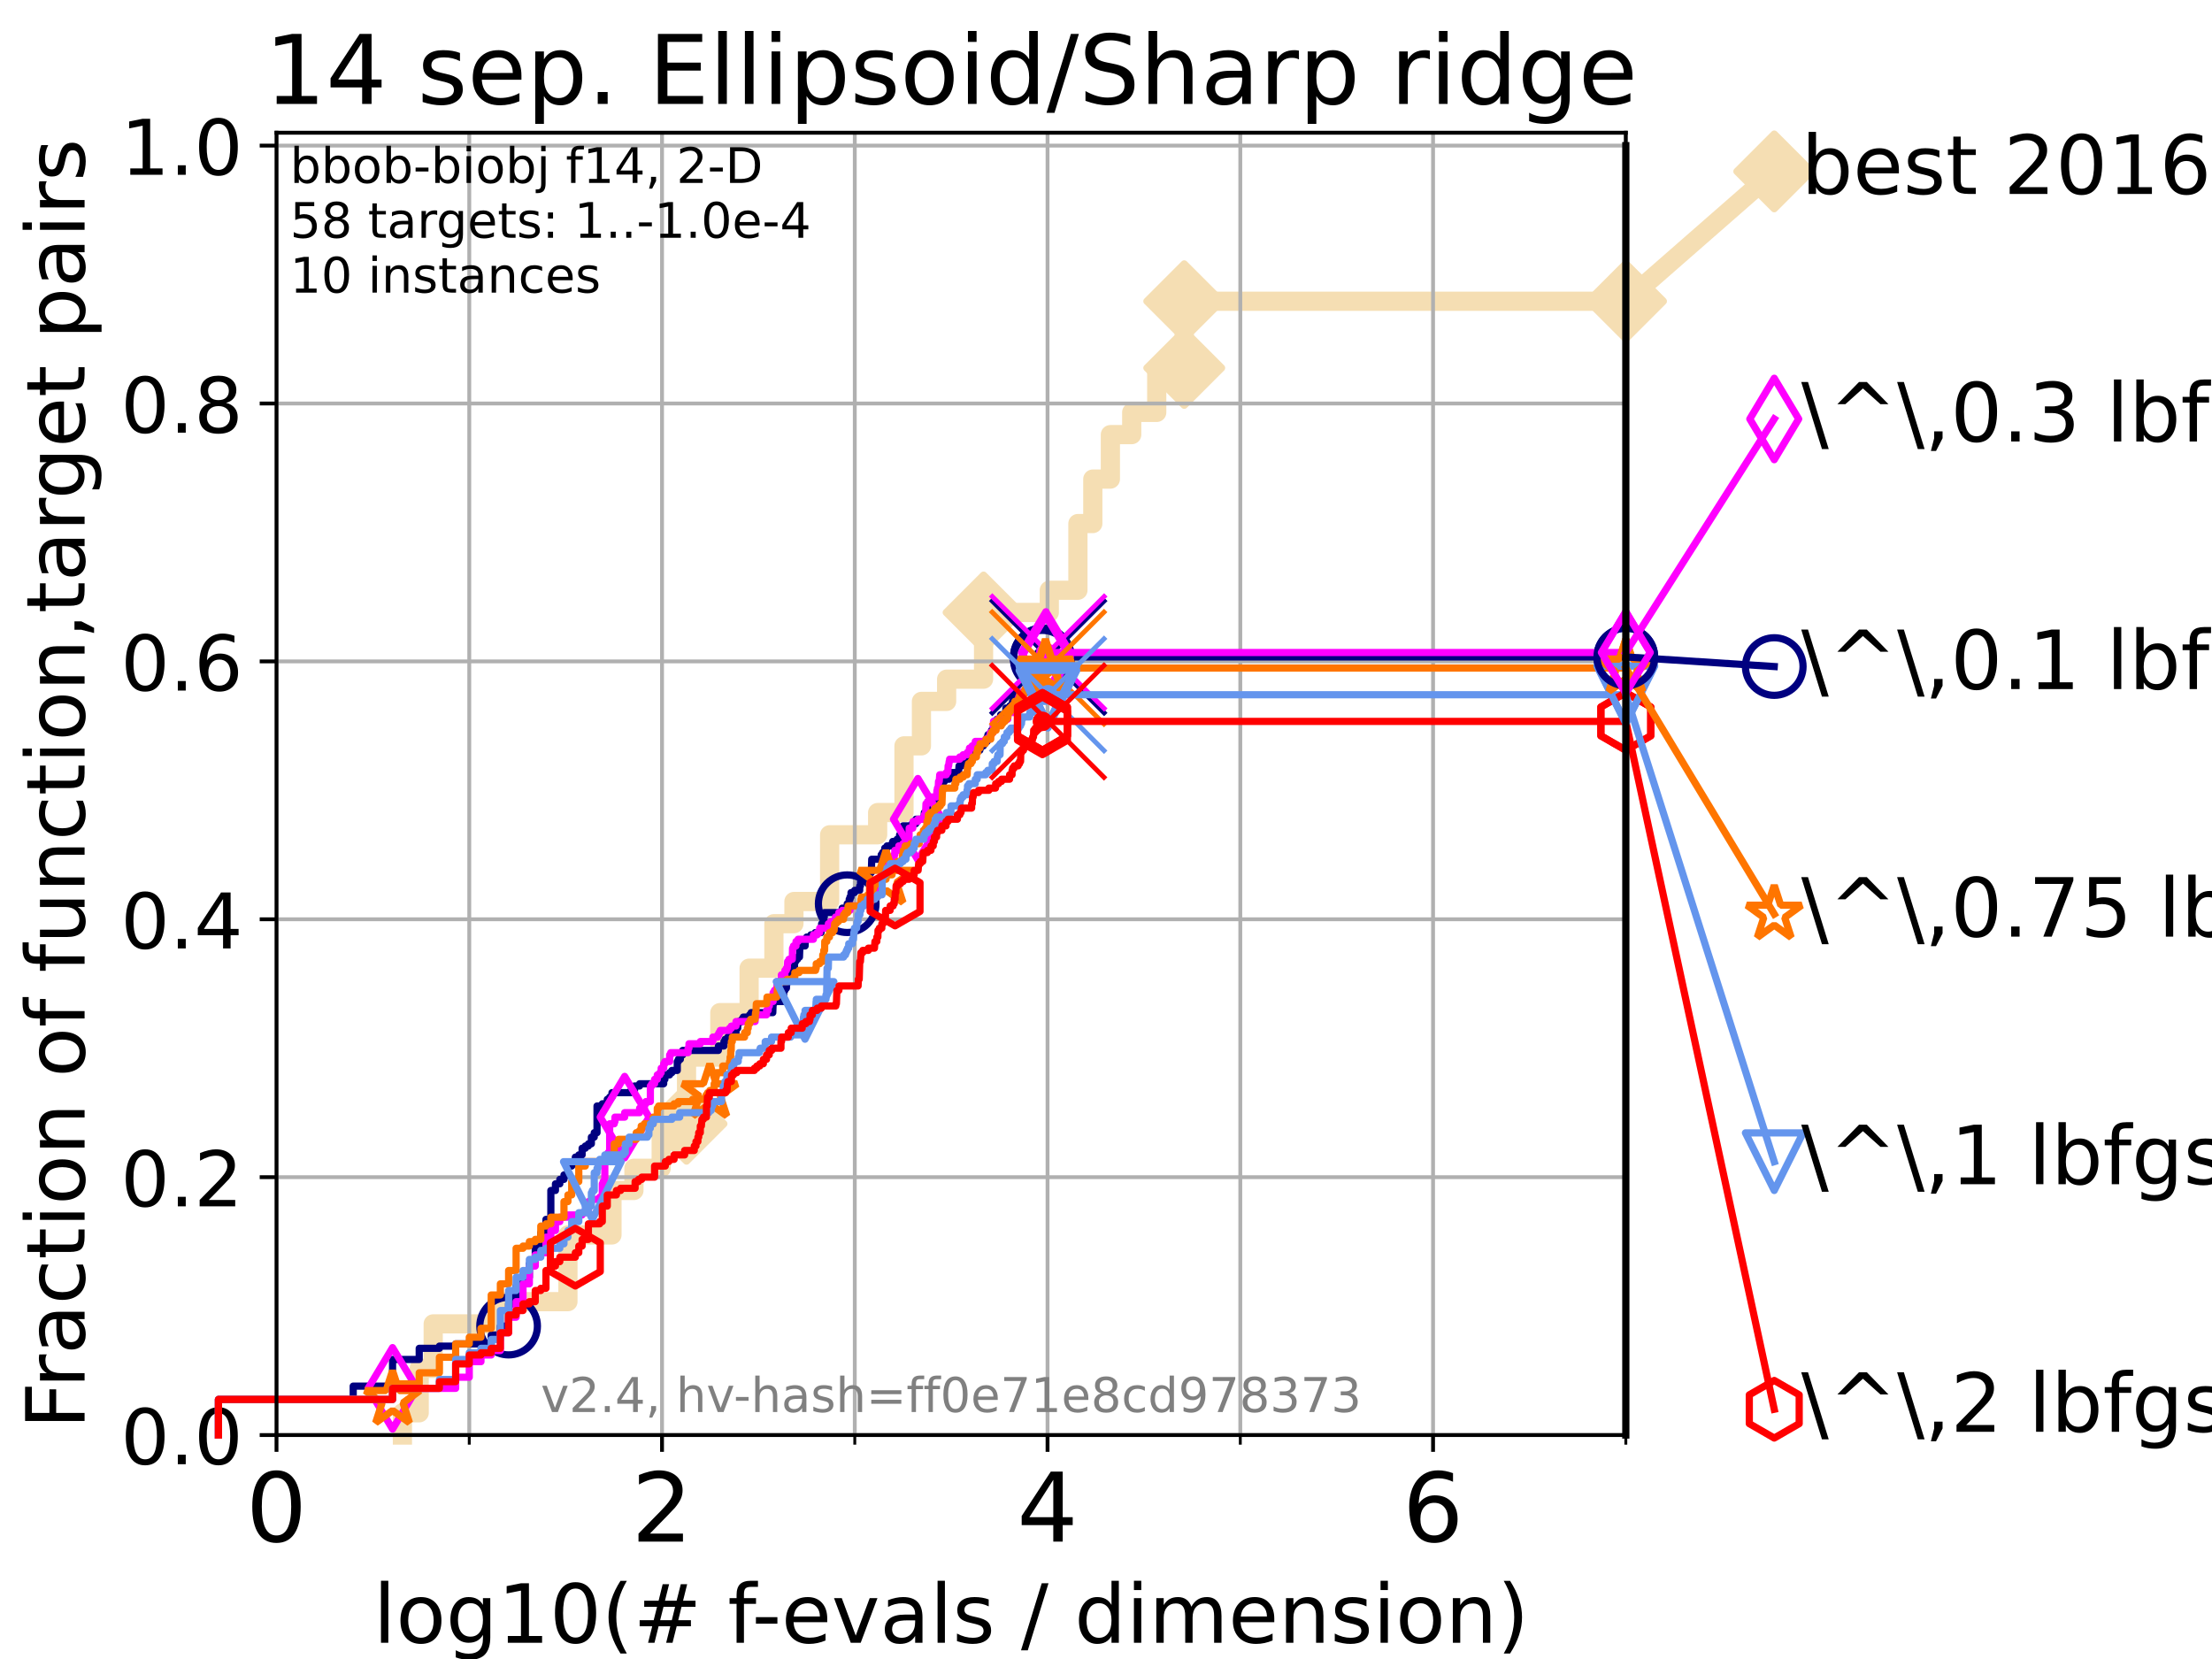 <?xml version="1.0" encoding="utf-8" standalone="no"?>
<!DOCTYPE svg PUBLIC "-//W3C//DTD SVG 1.1//EN"
  "http://www.w3.org/Graphics/SVG/1.1/DTD/svg11.dtd">
<!-- Created with matplotlib (https://matplotlib.org/) -->
<svg height="345.6pt" version="1.1" viewBox="0 0 460.8 345.6" width="460.8pt" xmlns="http://www.w3.org/2000/svg" xmlns:xlink="http://www.w3.org/1999/xlink">
 <defs>
  <style type="text/css">*{stroke-linecap:butt;stroke-linejoin:round;}</style>
 </defs>
 <g id="figure_1">
  <g id="patch_1">
   <path d="M 0 345.6 
L 460.8 345.6 
L 460.8 0 
L 0 0 
z
" style="fill:#ffffff;"/>
  </g>
  <g id="axes_1">
   <g id="patch_2">
    <path d="M 57.6 298.944 
L 338.688 298.944 
L 338.688 27.648 
L 57.6 27.648 
z
" style="fill:#ffffff;"/>
   </g>
   <g id="line2d_1">
    <path d="M 83.83 298.944 
L 83.83 294.313 
L 87.33 294.313 
L 87.33 285.05 
L 90.243 285.05 
L 90.243 275.788 
L 103.623 275.788 
L 103.623 271.157 
L 118.31 271.157 
L 118.31 257.263 
L 127.485 257.263 
L 127.485 248.001 
L 132.06 248.001 
L 132.06 243.37 
L 137.736 243.37 
L 137.736 234.107 
L 143.015 234.107 
L 143.015 220.214 
L 149.955 220.214 
L 149.955 210.951 
L 156.053 210.951 
L 156.053 201.689 
L 161.215 201.689 
L 161.215 192.426 
L 165.393 192.426 
L 165.393 187.795 
L 172.827 187.795 
L 172.827 173.901 
L 182.829 173.901 
L 182.829 169.27 
L 188.317 169.27 
L 188.317 155.377 
L 191.951 155.377 
L 191.951 146.114 
L 197.199 146.114 
L 197.199 141.483 
L 204.893 141.483 
L 204.893 127.589 
L 218.589 127.589 
L 218.589 122.958 
L 224.549 122.958 
L 224.549 109.065 
L 227.652 109.065 
L 227.652 99.802 
L 231.312 99.802 
L 231.312 90.54 
L 235.756 90.54 
L 235.756 85.909 
L 240.968 85.909 
L 240.968 76.646 
L 246.698 76.646 
L 246.698 62.753 
L 338.688 62.753 
" style="fill:none;stroke:#f5deb3;stroke-linecap:square;stroke-width:4;"/>
   </g>
   <g id="line2d_2">
    <defs>
     <path d="M 0 7.778 
L 7.778 0 
L 0 -7.778 
L -7.778 0 
z
" id="m833a5042ff" style="stroke:#f5deb3;stroke-linejoin:miter;stroke-width:1.5;"/>
    </defs>
    <g>
     <use style="fill:#f5deb3;stroke:#f5deb3;stroke-linejoin:miter;stroke-width:1.5;" x="143.015" xlink:href="#m833a5042ff" y="234.107"/>
     <use style="fill:#f5deb3;stroke:#f5deb3;stroke-linejoin:miter;stroke-width:1.5;" x="204.893" xlink:href="#m833a5042ff" y="127.589"/>
     <use style="fill:#f5deb3;stroke:#f5deb3;stroke-linejoin:miter;stroke-width:1.5;" x="246.698" xlink:href="#m833a5042ff" y="76.646"/>
     <use style="fill:#f5deb3;stroke:#f5deb3;stroke-linejoin:miter;stroke-width:1.5;" x="246.698" xlink:href="#m833a5042ff" y="62.753"/>
     <use style="fill:#f5deb3;stroke:#f5deb3;stroke-linejoin:miter;stroke-width:1.5;" x="338.688" xlink:href="#m833a5042ff" y="62.753"/>
    </g>
   </g>
   <g id="line2d_3">
    <path style="fill:none;stroke:#f5deb3;stroke-linecap:square;stroke-width:4;"/>
    <g/>
   </g>
   <g id="line2d_4">
    <path d="M 338.688 62.753 
L 369.608 35.706 
" style="fill:none;stroke:#f5deb3;stroke-linecap:square;stroke-width:4;"/>
    <g>
     <use style="fill:#f5deb3;stroke:#f5deb3;stroke-linejoin:miter;stroke-width:1.5;" x="338.688" xlink:href="#m833a5042ff" y="62.753"/>
     <use style="fill:#f5deb3;stroke:#f5deb3;stroke-linejoin:miter;stroke-width:1.5;" x="369.608" xlink:href="#m833a5042ff" y="35.706"/>
    </g>
   </g>
   <g id="matplotlib.axis_1">
    <g id="xtick_1">
     <g id="line2d_5">
      <path clip-path="url(#p9e11399184)" d="M 57.6 298.944 
L 57.6 27.648 
" style="fill:none;stroke:#b0b0b0;stroke-linecap:square;stroke-width:0.8;"/>
     </g>
     <g id="line2d_6">
      <defs>
       <path d="M 0 0 
L 0 3.5 
" id="mbc699b4efc" style="stroke:#000000;stroke-width:0.8;"/>
      </defs>
      <g>
       <use style="stroke:#000000;stroke-width:0.8;" x="57.6" xlink:href="#mbc699b4efc" y="298.944"/>
      </g>
     </g>
     <g id="text_1">
      <!-- 0 -->
      <g transform="translate(51.237 321.141)scale(0.2 -0.2)">
       <defs>
        <path d="M 31.781 66.406 
Q 24.172 66.406 20.328 58.906 
Q 16.5 51.422 16.5 36.375 
Q 16.5 21.391 20.328 13.891 
Q 24.172 6.391 31.781 6.391 
Q 39.453 6.391 43.281 13.891 
Q 47.125 21.391 47.125 36.375 
Q 47.125 51.422 43.281 58.906 
Q 39.453 66.406 31.781 66.406 
z
M 31.781 74.219 
Q 44.047 74.219 50.516 64.516 
Q 56.984 54.828 56.984 36.375 
Q 56.984 17.969 50.516 8.266 
Q 44.047 -1.422 31.781 -1.422 
Q 19.531 -1.422 13.062 8.266 
Q 6.594 17.969 6.594 36.375 
Q 6.594 54.828 13.062 64.516 
Q 19.531 74.219 31.781 74.219 
z
" id="DejaVuSans-48"/>
       </defs>
       <use xlink:href="#DejaVuSans-48"/>
      </g>
     </g>
    </g>
    <g id="xtick_2">
     <g id="line2d_7">
      <path clip-path="url(#p9e11399184)" d="M 137.911 298.944 
L 137.911 27.648 
" style="fill:none;stroke:#b0b0b0;stroke-linecap:square;stroke-width:0.8;"/>
     </g>
     <g id="line2d_8">
      <g>
       <use style="stroke:#000000;stroke-width:0.8;" x="137.911" xlink:href="#mbc699b4efc" y="298.944"/>
      </g>
     </g>
     <g id="text_2">
      <!-- 2 -->
      <g transform="translate(131.548 321.141)scale(0.2 -0.2)">
       <defs>
        <path d="M 19.188 8.297 
L 53.609 8.297 
L 53.609 0 
L 7.328 0 
L 7.328 8.297 
Q 12.938 14.109 22.625 23.891 
Q 32.328 33.688 34.812 36.531 
Q 39.547 41.844 41.422 45.531 
Q 43.312 49.219 43.312 52.781 
Q 43.312 58.594 39.234 62.25 
Q 35.156 65.922 28.609 65.922 
Q 23.969 65.922 18.812 64.312 
Q 13.672 62.703 7.812 59.422 
L 7.812 69.391 
Q 13.766 71.781 18.938 73 
Q 24.125 74.219 28.422 74.219 
Q 39.75 74.219 46.484 68.547 
Q 53.219 62.891 53.219 53.422 
Q 53.219 48.922 51.531 44.891 
Q 49.859 40.875 45.406 35.406 
Q 44.188 33.984 37.641 27.219 
Q 31.109 20.453 19.188 8.297 
z
" id="DejaVuSans-50"/>
       </defs>
       <use xlink:href="#DejaVuSans-50"/>
      </g>
     </g>
    </g>
    <g id="xtick_3">
     <g id="line2d_9">
      <path clip-path="url(#p9e11399184)" d="M 218.222 298.944 
L 218.222 27.648 
" style="fill:none;stroke:#b0b0b0;stroke-linecap:square;stroke-width:0.8;"/>
     </g>
     <g id="line2d_10">
      <g>
       <use style="stroke:#000000;stroke-width:0.8;" x="218.222" xlink:href="#mbc699b4efc" y="298.944"/>
      </g>
     </g>
     <g id="text_3">
      <!-- 4 -->
      <g transform="translate(211.859 321.141)scale(0.2 -0.2)">
       <defs>
        <path d="M 37.797 64.312 
L 12.891 25.391 
L 37.797 25.391 
z
M 35.203 72.906 
L 47.609 72.906 
L 47.609 25.391 
L 58.016 25.391 
L 58.016 17.188 
L 47.609 17.188 
L 47.609 0 
L 37.797 0 
L 37.797 17.188 
L 4.891 17.188 
L 4.891 26.703 
z
" id="DejaVuSans-52"/>
       </defs>
       <use xlink:href="#DejaVuSans-52"/>
      </g>
     </g>
    </g>
    <g id="xtick_4">
     <g id="line2d_11">
      <path clip-path="url(#p9e11399184)" d="M 298.533 298.944 
L 298.533 27.648 
" style="fill:none;stroke:#b0b0b0;stroke-linecap:square;stroke-width:0.8;"/>
     </g>
     <g id="line2d_12">
      <g>
       <use style="stroke:#000000;stroke-width:0.8;" x="298.533" xlink:href="#mbc699b4efc" y="298.944"/>
      </g>
     </g>
     <g id="text_4">
      <!-- 6 -->
      <g transform="translate(292.17 321.141)scale(0.2 -0.2)">
       <defs>
        <path d="M 33.016 40.375 
Q 26.375 40.375 22.484 35.828 
Q 18.609 31.297 18.609 23.391 
Q 18.609 15.531 22.484 10.953 
Q 26.375 6.391 33.016 6.391 
Q 39.656 6.391 43.531 10.953 
Q 47.406 15.531 47.406 23.391 
Q 47.406 31.297 43.531 35.828 
Q 39.656 40.375 33.016 40.375 
z
M 52.594 71.297 
L 52.594 62.312 
Q 48.875 64.062 45.094 64.984 
Q 41.312 65.922 37.594 65.922 
Q 27.828 65.922 22.672 59.328 
Q 17.531 52.734 16.797 39.406 
Q 19.672 43.656 24.016 45.922 
Q 28.375 48.188 33.594 48.188 
Q 44.578 48.188 50.953 41.516 
Q 57.328 34.859 57.328 23.391 
Q 57.328 12.156 50.688 5.359 
Q 44.047 -1.422 33.016 -1.422 
Q 20.359 -1.422 13.672 8.266 
Q 6.984 17.969 6.984 36.375 
Q 6.984 53.656 15.188 63.938 
Q 23.391 74.219 37.203 74.219 
Q 40.922 74.219 44.703 73.484 
Q 48.484 72.75 52.594 71.297 
z
" id="DejaVuSans-54"/>
       </defs>
       <use xlink:href="#DejaVuSans-54"/>
      </g>
     </g>
    </g>
    <g id="xtick_5">
     <g id="line2d_13">
      <path clip-path="url(#p9e11399184)" d="M 97.755 298.944 
L 97.755 27.648 
" style="fill:none;stroke:#b0b0b0;stroke-linecap:square;stroke-width:0.8;"/>
     </g>
     <g id="line2d_14">
      <defs>
       <path d="M 0 0 
L 0 2 
" id="mdd346dd833" style="stroke:#000000;stroke-width:0.6;"/>
      </defs>
      <g>
       <use style="stroke:#000000;stroke-width:0.6;" x="97.755" xlink:href="#mdd346dd833" y="298.944"/>
      </g>
     </g>
    </g>
    <g id="xtick_6">
     <g id="line2d_15">
      <path clip-path="url(#p9e11399184)" d="M 178.066 298.944 
L 178.066 27.648 
" style="fill:none;stroke:#b0b0b0;stroke-linecap:square;stroke-width:0.8;"/>
     </g>
     <g id="line2d_16">
      <g>
       <use style="stroke:#000000;stroke-width:0.6;" x="178.066" xlink:href="#mdd346dd833" y="298.944"/>
      </g>
     </g>
    </g>
    <g id="xtick_7">
     <g id="line2d_17">
      <path clip-path="url(#p9e11399184)" d="M 258.377 298.944 
L 258.377 27.648 
" style="fill:none;stroke:#b0b0b0;stroke-linecap:square;stroke-width:0.8;"/>
     </g>
     <g id="line2d_18">
      <g>
       <use style="stroke:#000000;stroke-width:0.6;" x="258.377" xlink:href="#mdd346dd833" y="298.944"/>
      </g>
     </g>
    </g>
    <g id="xtick_8">
     <g id="line2d_19">
      <path clip-path="url(#p9e11399184)" d="M 338.688 298.944 
L 338.688 27.648 
" style="fill:none;stroke:#b0b0b0;stroke-linecap:square;stroke-width:0.8;"/>
     </g>
     <g id="line2d_20">
      <g>
       <use style="stroke:#000000;stroke-width:0.6;" x="338.688" xlink:href="#mdd346dd833" y="298.944"/>
      </g>
     </g>
    </g>
    <g id="text_5">
     <!-- log10(# f-evals / dimension) -->
     <g transform="translate(77.764 342.218)scale(0.17 -0.17)">
      <defs>
       <path d="M 9.422 75.984 
L 18.406 75.984 
L 18.406 0 
L 9.422 0 
z
" id="DejaVuSans-108"/>
       <path d="M 30.609 48.391 
Q 23.391 48.391 19.188 42.75 
Q 14.984 37.109 14.984 27.297 
Q 14.984 17.484 19.156 11.844 
Q 23.344 6.203 30.609 6.203 
Q 37.797 6.203 41.984 11.859 
Q 46.188 17.531 46.188 27.297 
Q 46.188 37.016 41.984 42.703 
Q 37.797 48.391 30.609 48.391 
z
M 30.609 56 
Q 42.328 56 49.016 48.375 
Q 55.719 40.766 55.719 27.297 
Q 55.719 13.875 49.016 6.219 
Q 42.328 -1.422 30.609 -1.422 
Q 18.844 -1.422 12.172 6.219 
Q 5.516 13.875 5.516 27.297 
Q 5.516 40.766 12.172 48.375 
Q 18.844 56 30.609 56 
z
" id="DejaVuSans-111"/>
       <path d="M 45.406 27.984 
Q 45.406 37.75 41.375 43.109 
Q 37.359 48.484 30.078 48.484 
Q 22.859 48.484 18.828 43.109 
Q 14.797 37.75 14.797 27.984 
Q 14.797 18.266 18.828 12.891 
Q 22.859 7.516 30.078 7.516 
Q 37.359 7.516 41.375 12.891 
Q 45.406 18.266 45.406 27.984 
z
M 54.391 6.781 
Q 54.391 -7.172 48.188 -13.984 
Q 42 -20.797 29.203 -20.797 
Q 24.469 -20.797 20.266 -20.094 
Q 16.062 -19.391 12.109 -17.922 
L 12.109 -9.188 
Q 16.062 -11.328 19.922 -12.344 
Q 23.781 -13.375 27.781 -13.375 
Q 36.625 -13.375 41.016 -8.766 
Q 45.406 -4.156 45.406 5.172 
L 45.406 9.625 
Q 42.625 4.781 38.281 2.391 
Q 33.938 0 27.875 0 
Q 17.828 0 11.672 7.656 
Q 5.516 15.328 5.516 27.984 
Q 5.516 40.672 11.672 48.328 
Q 17.828 56 27.875 56 
Q 33.938 56 38.281 53.609 
Q 42.625 51.219 45.406 46.391 
L 45.406 54.688 
L 54.391 54.688 
z
" id="DejaVuSans-103"/>
       <path d="M 12.406 8.297 
L 28.516 8.297 
L 28.516 63.922 
L 10.984 60.406 
L 10.984 69.391 
L 28.422 72.906 
L 38.281 72.906 
L 38.281 8.297 
L 54.391 8.297 
L 54.391 0 
L 12.406 0 
z
" id="DejaVuSans-49"/>
       <path d="M 31 75.875 
Q 24.469 64.656 21.281 53.656 
Q 18.109 42.672 18.109 31.391 
Q 18.109 20.125 21.312 9.062 
Q 24.516 -2 31 -13.188 
L 23.188 -13.188 
Q 15.875 -1.703 12.234 9.375 
Q 8.594 20.453 8.594 31.391 
Q 8.594 42.281 12.203 53.312 
Q 15.828 64.359 23.188 75.875 
z
" id="DejaVuSans-40"/>
       <path d="M 51.125 44 
L 36.922 44 
L 32.812 27.688 
L 47.125 27.688 
z
M 43.797 71.781 
L 38.719 51.516 
L 52.984 51.516 
L 58.109 71.781 
L 65.922 71.781 
L 60.891 51.516 
L 76.125 51.516 
L 76.125 44 
L 58.984 44 
L 54.984 27.688 
L 70.516 27.688 
L 70.516 20.219 
L 53.078 20.219 
L 48 0 
L 40.188 0 
L 45.219 20.219 
L 30.906 20.219 
L 25.875 0 
L 18.016 0 
L 23.094 20.219 
L 7.719 20.219 
L 7.719 27.688 
L 24.906 27.688 
L 29 44 
L 13.281 44 
L 13.281 51.516 
L 30.906 51.516 
L 35.891 71.781 
z
" id="DejaVuSans-35"/>
       <path id="DejaVuSans-32"/>
       <path d="M 37.109 75.984 
L 37.109 68.5 
L 28.516 68.5 
Q 23.688 68.5 21.797 66.547 
Q 19.922 64.594 19.922 59.516 
L 19.922 54.688 
L 34.719 54.688 
L 34.719 47.703 
L 19.922 47.703 
L 19.922 0 
L 10.891 0 
L 10.891 47.703 
L 2.297 47.703 
L 2.297 54.688 
L 10.891 54.688 
L 10.891 58.5 
Q 10.891 67.625 15.141 71.797 
Q 19.391 75.984 28.609 75.984 
z
" id="DejaVuSans-102"/>
       <path d="M 4.891 31.391 
L 31.203 31.391 
L 31.203 23.391 
L 4.891 23.391 
z
" id="DejaVuSans-45"/>
       <path d="M 56.203 29.594 
L 56.203 25.203 
L 14.891 25.203 
Q 15.484 15.922 20.484 11.062 
Q 25.484 6.203 34.422 6.203 
Q 39.594 6.203 44.453 7.469 
Q 49.312 8.734 54.109 11.281 
L 54.109 2.781 
Q 49.266 0.734 44.188 -0.344 
Q 39.109 -1.422 33.891 -1.422 
Q 20.797 -1.422 13.156 6.188 
Q 5.516 13.812 5.516 26.812 
Q 5.516 40.234 12.766 48.109 
Q 20.016 56 32.328 56 
Q 43.359 56 49.781 48.891 
Q 56.203 41.797 56.203 29.594 
z
M 47.219 32.234 
Q 47.125 39.594 43.094 43.984 
Q 39.062 48.391 32.422 48.391 
Q 24.906 48.391 20.391 44.141 
Q 15.875 39.891 15.188 32.172 
z
" id="DejaVuSans-101"/>
       <path d="M 2.984 54.688 
L 12.5 54.688 
L 29.594 8.797 
L 46.688 54.688 
L 56.203 54.688 
L 35.688 0 
L 23.484 0 
z
" id="DejaVuSans-118"/>
       <path d="M 34.281 27.484 
Q 23.391 27.484 19.188 25 
Q 14.984 22.516 14.984 16.5 
Q 14.984 11.719 18.141 8.906 
Q 21.297 6.109 26.703 6.109 
Q 34.188 6.109 38.703 11.406 
Q 43.219 16.703 43.219 25.484 
L 43.219 27.484 
z
M 52.203 31.203 
L 52.203 0 
L 43.219 0 
L 43.219 8.297 
Q 40.141 3.328 35.547 0.953 
Q 30.953 -1.422 24.312 -1.422 
Q 15.922 -1.422 10.953 3.297 
Q 6 8.016 6 15.922 
Q 6 25.141 12.172 29.828 
Q 18.359 34.516 30.609 34.516 
L 43.219 34.516 
L 43.219 35.406 
Q 43.219 41.609 39.141 45 
Q 35.062 48.391 27.688 48.391 
Q 23 48.391 18.547 47.266 
Q 14.109 46.141 10.016 43.891 
L 10.016 52.203 
Q 14.938 54.109 19.578 55.047 
Q 24.219 56 28.609 56 
Q 40.484 56 46.344 49.844 
Q 52.203 43.703 52.203 31.203 
z
" id="DejaVuSans-97"/>
       <path d="M 44.281 53.078 
L 44.281 44.578 
Q 40.484 46.531 36.375 47.5 
Q 32.281 48.484 27.875 48.484 
Q 21.188 48.484 17.844 46.438 
Q 14.5 44.391 14.5 40.281 
Q 14.5 37.156 16.891 35.375 
Q 19.281 33.594 26.516 31.984 
L 29.594 31.297 
Q 39.156 29.25 43.188 25.516 
Q 47.219 21.781 47.219 15.094 
Q 47.219 7.469 41.188 3.016 
Q 35.156 -1.422 24.609 -1.422 
Q 20.219 -1.422 15.453 -0.562 
Q 10.688 0.297 5.422 2 
L 5.422 11.281 
Q 10.406 8.688 15.234 7.391 
Q 20.062 6.109 24.812 6.109 
Q 31.156 6.109 34.562 8.281 
Q 37.984 10.453 37.984 14.406 
Q 37.984 18.062 35.516 20.016 
Q 33.062 21.969 24.703 23.781 
L 21.578 24.516 
Q 13.234 26.266 9.516 29.906 
Q 5.812 33.547 5.812 39.891 
Q 5.812 47.609 11.281 51.797 
Q 16.75 56 26.812 56 
Q 31.781 56 36.172 55.266 
Q 40.578 54.547 44.281 53.078 
z
" id="DejaVuSans-115"/>
       <path d="M 25.391 72.906 
L 33.688 72.906 
L 8.297 -9.281 
L 0 -9.281 
z
" id="DejaVuSans-47"/>
       <path d="M 45.406 46.391 
L 45.406 75.984 
L 54.391 75.984 
L 54.391 0 
L 45.406 0 
L 45.406 8.203 
Q 42.578 3.328 38.25 0.953 
Q 33.938 -1.422 27.875 -1.422 
Q 17.969 -1.422 11.734 6.484 
Q 5.516 14.406 5.516 27.297 
Q 5.516 40.188 11.734 48.094 
Q 17.969 56 27.875 56 
Q 33.938 56 38.25 53.625 
Q 42.578 51.266 45.406 46.391 
z
M 14.797 27.297 
Q 14.797 17.391 18.875 11.75 
Q 22.953 6.109 30.078 6.109 
Q 37.203 6.109 41.297 11.75 
Q 45.406 17.391 45.406 27.297 
Q 45.406 37.203 41.297 42.844 
Q 37.203 48.484 30.078 48.484 
Q 22.953 48.484 18.875 42.844 
Q 14.797 37.203 14.797 27.297 
z
" id="DejaVuSans-100"/>
       <path d="M 9.422 54.688 
L 18.406 54.688 
L 18.406 0 
L 9.422 0 
z
M 9.422 75.984 
L 18.406 75.984 
L 18.406 64.594 
L 9.422 64.594 
z
" id="DejaVuSans-105"/>
       <path d="M 52 44.188 
Q 55.375 50.25 60.062 53.125 
Q 64.75 56 71.094 56 
Q 79.641 56 84.281 50.016 
Q 88.922 44.047 88.922 33.016 
L 88.922 0 
L 79.891 0 
L 79.891 32.719 
Q 79.891 40.578 77.094 44.375 
Q 74.312 48.188 68.609 48.188 
Q 61.625 48.188 57.562 43.547 
Q 53.516 38.922 53.516 30.906 
L 53.516 0 
L 44.484 0 
L 44.484 32.719 
Q 44.484 40.625 41.703 44.406 
Q 38.922 48.188 33.109 48.188 
Q 26.219 48.188 22.156 43.531 
Q 18.109 38.875 18.109 30.906 
L 18.109 0 
L 9.078 0 
L 9.078 54.688 
L 18.109 54.688 
L 18.109 46.188 
Q 21.188 51.219 25.484 53.609 
Q 29.781 56 35.688 56 
Q 41.656 56 45.828 52.969 
Q 50 49.953 52 44.188 
z
" id="DejaVuSans-109"/>
       <path d="M 54.891 33.016 
L 54.891 0 
L 45.906 0 
L 45.906 32.719 
Q 45.906 40.484 42.875 44.328 
Q 39.844 48.188 33.797 48.188 
Q 26.516 48.188 22.312 43.547 
Q 18.109 38.922 18.109 30.906 
L 18.109 0 
L 9.078 0 
L 9.078 54.688 
L 18.109 54.688 
L 18.109 46.188 
Q 21.344 51.125 25.703 53.562 
Q 30.078 56 35.797 56 
Q 45.219 56 50.047 50.172 
Q 54.891 44.344 54.891 33.016 
z
" id="DejaVuSans-110"/>
       <path d="M 8.016 75.875 
L 15.828 75.875 
Q 23.141 64.359 26.781 53.312 
Q 30.422 42.281 30.422 31.391 
Q 30.422 20.453 26.781 9.375 
Q 23.141 -1.703 15.828 -13.188 
L 8.016 -13.188 
Q 14.5 -2 17.703 9.062 
Q 20.906 20.125 20.906 31.391 
Q 20.906 42.672 17.703 53.656 
Q 14.5 64.656 8.016 75.875 
z
" id="DejaVuSans-41"/>
      </defs>
      <use xlink:href="#DejaVuSans-108"/>
      <use x="27.783" xlink:href="#DejaVuSans-111"/>
      <use x="88.965" xlink:href="#DejaVuSans-103"/>
      <use x="152.441" xlink:href="#DejaVuSans-49"/>
      <use x="216.064" xlink:href="#DejaVuSans-48"/>
      <use x="279.688" xlink:href="#DejaVuSans-40"/>
      <use x="318.701" xlink:href="#DejaVuSans-35"/>
      <use x="402.49" xlink:href="#DejaVuSans-32"/>
      <use x="434.277" xlink:href="#DejaVuSans-102"/>
      <use x="463.982" xlink:href="#DejaVuSans-45"/>
      <use x="500.066" xlink:href="#DejaVuSans-101"/>
      <use x="561.59" xlink:href="#DejaVuSans-118"/>
      <use x="620.77" xlink:href="#DejaVuSans-97"/>
      <use x="682.049" xlink:href="#DejaVuSans-108"/>
      <use x="709.832" xlink:href="#DejaVuSans-115"/>
      <use x="761.932" xlink:href="#DejaVuSans-32"/>
      <use x="793.719" xlink:href="#DejaVuSans-47"/>
      <use x="827.41" xlink:href="#DejaVuSans-32"/>
      <use x="859.197" xlink:href="#DejaVuSans-100"/>
      <use x="922.674" xlink:href="#DejaVuSans-105"/>
      <use x="950.457" xlink:href="#DejaVuSans-109"/>
      <use x="1047.869" xlink:href="#DejaVuSans-101"/>
      <use x="1109.393" xlink:href="#DejaVuSans-110"/>
      <use x="1172.771" xlink:href="#DejaVuSans-115"/>
      <use x="1224.871" xlink:href="#DejaVuSans-105"/>
      <use x="1252.654" xlink:href="#DejaVuSans-111"/>
      <use x="1313.836" xlink:href="#DejaVuSans-110"/>
      <use x="1377.215" xlink:href="#DejaVuSans-41"/>
     </g>
    </g>
   </g>
   <g id="matplotlib.axis_2">
    <g id="ytick_1">
     <g id="line2d_21">
      <path clip-path="url(#p9e11399184)" d="M 57.6 298.944 
L 338.688 298.944 
" style="fill:none;stroke:#b0b0b0;stroke-linecap:square;stroke-width:0.8;"/>
     </g>
     <g id="line2d_22">
      <defs>
       <path d="M 0 0 
L -3.5 0 
" id="m3339c6c2cd" style="stroke:#000000;stroke-width:0.8;"/>
      </defs>
      <g>
       <use style="stroke:#000000;stroke-width:0.8;" x="57.6" xlink:href="#m3339c6c2cd" y="298.944"/>
      </g>
     </g>
     <g id="text_6">
      <!-- 0.0 -->
      <g transform="translate(25.155 305.023)scale(0.16 -0.16)">
       <defs>
        <path d="M 10.688 12.406 
L 21 12.406 
L 21 0 
L 10.688 0 
z
" id="DejaVuSans-46"/>
       </defs>
       <use xlink:href="#DejaVuSans-48"/>
       <use x="63.623" xlink:href="#DejaVuSans-46"/>
       <use x="95.41" xlink:href="#DejaVuSans-48"/>
      </g>
     </g>
    </g>
    <g id="ytick_2">
     <g id="line2d_23">
      <path clip-path="url(#p9e11399184)" d="M 57.6 245.222 
L 338.688 245.222 
" style="fill:none;stroke:#b0b0b0;stroke-linecap:square;stroke-width:0.8;"/>
     </g>
     <g id="line2d_24">
      <g>
       <use style="stroke:#000000;stroke-width:0.8;" x="57.6" xlink:href="#m3339c6c2cd" y="245.222"/>
      </g>
     </g>
     <g id="text_7">
      <!-- 0.2 -->
      <g transform="translate(25.155 251.301)scale(0.16 -0.16)">
       <use xlink:href="#DejaVuSans-48"/>
       <use x="63.623" xlink:href="#DejaVuSans-46"/>
       <use x="95.41" xlink:href="#DejaVuSans-50"/>
      </g>
     </g>
    </g>
    <g id="ytick_3">
     <g id="line2d_25">
      <path clip-path="url(#p9e11399184)" d="M 57.6 191.5 
L 338.688 191.5 
" style="fill:none;stroke:#b0b0b0;stroke-linecap:square;stroke-width:0.8;"/>
     </g>
     <g id="line2d_26">
      <g>
       <use style="stroke:#000000;stroke-width:0.8;" x="57.6" xlink:href="#m3339c6c2cd" y="191.5"/>
      </g>
     </g>
     <g id="text_8">
      <!-- 0.4 -->
      <g transform="translate(25.155 197.579)scale(0.16 -0.16)">
       <use xlink:href="#DejaVuSans-48"/>
       <use x="63.623" xlink:href="#DejaVuSans-46"/>
       <use x="95.41" xlink:href="#DejaVuSans-52"/>
      </g>
     </g>
    </g>
    <g id="ytick_4">
     <g id="line2d_27">
      <path clip-path="url(#p9e11399184)" d="M 57.6 137.778 
L 338.688 137.778 
" style="fill:none;stroke:#b0b0b0;stroke-linecap:square;stroke-width:0.8;"/>
     </g>
     <g id="line2d_28">
      <g>
       <use style="stroke:#000000;stroke-width:0.8;" x="57.6" xlink:href="#m3339c6c2cd" y="137.778"/>
      </g>
     </g>
     <g id="text_9">
      <!-- 0.6 -->
      <g transform="translate(25.155 143.857)scale(0.16 -0.16)">
       <use xlink:href="#DejaVuSans-48"/>
       <use x="63.623" xlink:href="#DejaVuSans-46"/>
       <use x="95.41" xlink:href="#DejaVuSans-54"/>
      </g>
     </g>
    </g>
    <g id="ytick_5">
     <g id="line2d_29">
      <path clip-path="url(#p9e11399184)" d="M 57.6 84.056 
L 338.688 84.056 
" style="fill:none;stroke:#b0b0b0;stroke-linecap:square;stroke-width:0.8;"/>
     </g>
     <g id="line2d_30">
      <g>
       <use style="stroke:#000000;stroke-width:0.8;" x="57.6" xlink:href="#m3339c6c2cd" y="84.056"/>
      </g>
     </g>
     <g id="text_10">
      <!-- 0.8 -->
      <g transform="translate(25.155 90.135)scale(0.16 -0.16)">
       <defs>
        <path d="M 31.781 34.625 
Q 24.75 34.625 20.719 30.859 
Q 16.703 27.094 16.703 20.516 
Q 16.703 13.922 20.719 10.156 
Q 24.75 6.391 31.781 6.391 
Q 38.812 6.391 42.859 10.172 
Q 46.922 13.969 46.922 20.516 
Q 46.922 27.094 42.891 30.859 
Q 38.875 34.625 31.781 34.625 
z
M 21.922 38.812 
Q 15.578 40.375 12.031 44.719 
Q 8.5 49.078 8.5 55.328 
Q 8.5 64.062 14.719 69.141 
Q 20.953 74.219 31.781 74.219 
Q 42.672 74.219 48.875 69.141 
Q 55.078 64.062 55.078 55.328 
Q 55.078 49.078 51.531 44.719 
Q 48 40.375 41.703 38.812 
Q 48.828 37.156 52.797 32.312 
Q 56.781 27.484 56.781 20.516 
Q 56.781 9.906 50.312 4.234 
Q 43.844 -1.422 31.781 -1.422 
Q 19.734 -1.422 13.25 4.234 
Q 6.781 9.906 6.781 20.516 
Q 6.781 27.484 10.781 32.312 
Q 14.797 37.156 21.922 38.812 
z
M 18.312 54.391 
Q 18.312 48.734 21.844 45.562 
Q 25.391 42.391 31.781 42.391 
Q 38.141 42.391 41.719 45.562 
Q 45.312 48.734 45.312 54.391 
Q 45.312 60.062 41.719 63.234 
Q 38.141 66.406 31.781 66.406 
Q 25.391 66.406 21.844 63.234 
Q 18.312 60.062 18.312 54.391 
z
" id="DejaVuSans-56"/>
       </defs>
       <use xlink:href="#DejaVuSans-48"/>
       <use x="63.623" xlink:href="#DejaVuSans-46"/>
       <use x="95.41" xlink:href="#DejaVuSans-56"/>
      </g>
     </g>
    </g>
    <g id="ytick_6">
     <g id="line2d_31">
      <path clip-path="url(#p9e11399184)" d="M 57.6 30.334 
L 338.688 30.334 
" style="fill:none;stroke:#b0b0b0;stroke-linecap:square;stroke-width:0.8;"/>
     </g>
     <g id="line2d_32">
      <g>
       <use style="stroke:#000000;stroke-width:0.8;" x="57.6" xlink:href="#m3339c6c2cd" y="30.334"/>
      </g>
     </g>
     <g id="text_11">
      <!-- 1.0 -->
      <g transform="translate(25.155 36.413)scale(0.16 -0.16)">
       <use xlink:href="#DejaVuSans-49"/>
       <use x="63.623" xlink:href="#DejaVuSans-46"/>
       <use x="95.41" xlink:href="#DejaVuSans-48"/>
      </g>
     </g>
    </g>
    <g id="text_12">
     <!-- Fraction of function,target pairs -->
     <g transform="translate(17.62 297.681)rotate(-90)scale(0.17 -0.17)">
      <defs>
       <path d="M 9.812 72.906 
L 51.703 72.906 
L 51.703 64.594 
L 19.672 64.594 
L 19.672 43.109 
L 48.578 43.109 
L 48.578 34.812 
L 19.672 34.812 
L 19.672 0 
L 9.812 0 
z
" id="DejaVuSans-70"/>
       <path d="M 41.109 46.297 
Q 39.594 47.172 37.812 47.578 
Q 36.031 48 33.891 48 
Q 26.266 48 22.188 43.047 
Q 18.109 38.094 18.109 28.812 
L 18.109 0 
L 9.078 0 
L 9.078 54.688 
L 18.109 54.688 
L 18.109 46.188 
Q 20.953 51.172 25.484 53.578 
Q 30.031 56 36.531 56 
Q 37.453 56 38.578 55.875 
Q 39.703 55.766 41.062 55.516 
z
" id="DejaVuSans-114"/>
       <path d="M 48.781 52.594 
L 48.781 44.188 
Q 44.969 46.297 41.141 47.344 
Q 37.312 48.391 33.406 48.391 
Q 24.656 48.391 19.812 42.844 
Q 14.984 37.312 14.984 27.297 
Q 14.984 17.281 19.812 11.734 
Q 24.656 6.203 33.406 6.203 
Q 37.312 6.203 41.141 7.25 
Q 44.969 8.297 48.781 10.406 
L 48.781 2.094 
Q 45.016 0.344 40.984 -0.531 
Q 36.969 -1.422 32.422 -1.422 
Q 20.062 -1.422 12.781 6.344 
Q 5.516 14.109 5.516 27.297 
Q 5.516 40.672 12.859 48.328 
Q 20.219 56 33.016 56 
Q 37.156 56 41.109 55.141 
Q 45.062 54.297 48.781 52.594 
z
" id="DejaVuSans-99"/>
       <path d="M 18.312 70.219 
L 18.312 54.688 
L 36.812 54.688 
L 36.812 47.703 
L 18.312 47.703 
L 18.312 18.016 
Q 18.312 11.328 20.141 9.422 
Q 21.969 7.516 27.594 7.516 
L 36.812 7.516 
L 36.812 0 
L 27.594 0 
Q 17.188 0 13.234 3.875 
Q 9.281 7.766 9.281 18.016 
L 9.281 47.703 
L 2.688 47.703 
L 2.688 54.688 
L 9.281 54.688 
L 9.281 70.219 
z
" id="DejaVuSans-116"/>
       <path d="M 8.5 21.578 
L 8.5 54.688 
L 17.484 54.688 
L 17.484 21.922 
Q 17.484 14.156 20.5 10.266 
Q 23.531 6.391 29.594 6.391 
Q 36.859 6.391 41.078 11.031 
Q 45.312 15.672 45.312 23.688 
L 45.312 54.688 
L 54.297 54.688 
L 54.297 0 
L 45.312 0 
L 45.312 8.406 
Q 42.047 3.422 37.719 1 
Q 33.406 -1.422 27.688 -1.422 
Q 18.266 -1.422 13.375 4.438 
Q 8.5 10.297 8.5 21.578 
z
M 31.109 56 
z
" id="DejaVuSans-117"/>
       <path d="M 11.719 12.406 
L 22.016 12.406 
L 22.016 4 
L 14.016 -11.625 
L 7.719 -11.625 
L 11.719 4 
z
" id="DejaVuSans-44"/>
       <path d="M 18.109 8.203 
L 18.109 -20.797 
L 9.078 -20.797 
L 9.078 54.688 
L 18.109 54.688 
L 18.109 46.391 
Q 20.953 51.266 25.266 53.625 
Q 29.594 56 35.594 56 
Q 45.562 56 51.781 48.094 
Q 58.016 40.188 58.016 27.297 
Q 58.016 14.406 51.781 6.484 
Q 45.562 -1.422 35.594 -1.422 
Q 29.594 -1.422 25.266 0.953 
Q 20.953 3.328 18.109 8.203 
z
M 48.688 27.297 
Q 48.688 37.203 44.609 42.844 
Q 40.531 48.484 33.406 48.484 
Q 26.266 48.484 22.188 42.844 
Q 18.109 37.203 18.109 27.297 
Q 18.109 17.391 22.188 11.75 
Q 26.266 6.109 33.406 6.109 
Q 40.531 6.109 44.609 11.75 
Q 48.688 17.391 48.688 27.297 
z
" id="DejaVuSans-112"/>
      </defs>
      <use xlink:href="#DejaVuSans-70"/>
      <use x="50.27" xlink:href="#DejaVuSans-114"/>
      <use x="91.383" xlink:href="#DejaVuSans-97"/>
      <use x="152.662" xlink:href="#DejaVuSans-99"/>
      <use x="207.643" xlink:href="#DejaVuSans-116"/>
      <use x="246.852" xlink:href="#DejaVuSans-105"/>
      <use x="274.635" xlink:href="#DejaVuSans-111"/>
      <use x="335.816" xlink:href="#DejaVuSans-110"/>
      <use x="399.195" xlink:href="#DejaVuSans-32"/>
      <use x="430.982" xlink:href="#DejaVuSans-111"/>
      <use x="492.164" xlink:href="#DejaVuSans-102"/>
      <use x="527.369" xlink:href="#DejaVuSans-32"/>
      <use x="559.156" xlink:href="#DejaVuSans-102"/>
      <use x="594.361" xlink:href="#DejaVuSans-117"/>
      <use x="657.74" xlink:href="#DejaVuSans-110"/>
      <use x="721.119" xlink:href="#DejaVuSans-99"/>
      <use x="776.1" xlink:href="#DejaVuSans-116"/>
      <use x="815.309" xlink:href="#DejaVuSans-105"/>
      <use x="843.092" xlink:href="#DejaVuSans-111"/>
      <use x="904.273" xlink:href="#DejaVuSans-110"/>
      <use x="967.652" xlink:href="#DejaVuSans-44"/>
      <use x="999.439" xlink:href="#DejaVuSans-116"/>
      <use x="1038.648" xlink:href="#DejaVuSans-97"/>
      <use x="1099.928" xlink:href="#DejaVuSans-114"/>
      <use x="1139.291" xlink:href="#DejaVuSans-103"/>
      <use x="1202.768" xlink:href="#DejaVuSans-101"/>
      <use x="1264.291" xlink:href="#DejaVuSans-116"/>
      <use x="1303.5" xlink:href="#DejaVuSans-32"/>
      <use x="1335.287" xlink:href="#DejaVuSans-112"/>
      <use x="1398.764" xlink:href="#DejaVuSans-97"/>
      <use x="1460.043" xlink:href="#DejaVuSans-105"/>
      <use x="1487.826" xlink:href="#DejaVuSans-114"/>
      <use x="1528.939" xlink:href="#DejaVuSans-115"/>
     </g>
    </g>
   </g>
   <g id="line2d_33">
    <defs>
     <path d="M 0 1.5 
C 0.398 1.5 0.779 1.342 1.061 1.061 
C 1.342 0.779 1.5 0.398 1.5 0 
C 1.5 -0.398 1.342 -0.779 1.061 -1.061 
C 0.779 -1.342 0.398 -1.5 0 -1.5 
C -0.398 -1.5 -0.779 -1.342 -1.061 -1.061 
C -1.342 -0.779 -1.5 -0.398 -1.5 0 
C -1.5 0.398 -1.342 0.779 -1.061 1.061 
C -0.779 1.342 -0.398 1.5 0 1.5 
z
" id="mbd7b3c7fb0" style="stroke:#f5deb3;"/>
    </defs>
    <g>
     <use style="fill:#f5deb3;stroke:#f5deb3;" x="246.698" xlink:href="#mbd7b3c7fb0" y="62.753"/>
     <use style="fill:#f5deb3;stroke:#f5deb3;" x="246.698" xlink:href="#mbd7b3c7fb0" y="62.753"/>
    </g>
   </g>
   <g id="line2d_34">
    <defs>
     <path d="M 0 1.5 
C 0.398 1.5 0.779 1.342 1.061 1.061 
C 1.342 0.779 1.5 0.398 1.5 0 
C 1.5 -0.398 1.342 -0.779 1.061 -1.061 
C 0.779 -1.342 0.398 -1.5 0 -1.5 
C -0.398 -1.5 -0.779 -1.342 -1.061 -1.061 
C -1.342 -0.779 -1.5 -0.398 -1.5 0 
C -1.5 0.398 -1.342 0.779 -1.061 1.061 
C -0.779 1.342 -0.398 1.5 0 1.5 
z
" id="m94290d4762" style="stroke:#000080;"/>
    </defs>
    <g>
     <use style="fill:#000080;stroke:#000080;" x="217.132" xlink:href="#m94290d4762" y="136.852"/>
     <use style="fill:#000080;stroke:#000080;" x="217.132" xlink:href="#m94290d4762" y="136.852"/>
    </g>
   </g>
   <g id="line2d_35">
    <path d="M 45.512 298.944 
L 45.512 291.534 
L 73.579 291.534 
L 73.579 288.755 
L 81.776 288.755 
L 81.776 283.198 
L 87.33 283.198 
L 87.33 280.882 
L 91.535 280.882 
L 91.535 280.419 
L 94.921 280.419 
L 94.921 279.956 
L 102.331 279.956 
L 102.331 278.104 
L 104.235 278.104 
L 104.235 276.251 
L 105.952 276.251 
L 105.952 271.62 
L 107.515 271.62 
L 107.515 267.915 
L 108.949 267.915 
L 108.949 266.062 
L 110.274 266.062 
L 110.274 263.284 
L 111.506 263.284 
L 111.506 259.116 
L 112.656 259.116 
L 112.656 256.8 
L 113.735 256.8 
L 113.735 254.021 
L 114.751 254.021 
L 114.751 248.001 
L 115.711 248.001 
L 115.711 246.611 
L 116.621 246.611 
L 116.621 245.685 
L 117.486 245.685 
L 117.486 244.759 
L 118.31 244.759 
L 118.31 242.906 
L 119.097 242.906 
L 119.097 242.443 
L 119.85 242.443 
L 119.85 241.054 
L 120.572 241.054 
L 120.572 240.591 
L 121.265 240.591 
L 121.265 239.201 
L 121.931 239.201 
L 121.931 238.738 
L 122.573 238.738 
L 122.573 238.275 
L 123.193 238.275 
L 123.193 236.886 
L 123.791 236.886 
L 123.791 235.96 
L 124.369 235.96 
L 124.369 230.402 
L 125.471 230.402 
L 125.471 229.939 
L 126.507 229.939 
L 126.507 229.013 
L 127.003 229.013 
L 127.003 228.55 
L 127.485 228.55 
L 127.485 227.623 
L 131.44 227.623 
L 131.44 227.16 
L 132.182 227.16 
L 132.182 226.234 
L 133.239 226.234 
L 133.239 225.771 
L 138.256 225.771 
L 138.256 224.845 
L 138.511 224.845 
L 138.511 223.918 
L 139.494 223.918 
L 139.494 223.455 
L 139.965 223.455 
L 139.965 222.992 
L 141.09 222.992 
L 141.09 221.14 
L 141.307 221.14 
L 141.307 220.677 
L 141.732 220.677 
L 141.732 219.75 
L 142.216 219.75 
L 142.216 218.824 
L 149.647 218.824 
L 149.647 217.898 
L 150.808 217.898 
L 150.808 216.972 
L 151.056 216.972 
L 151.056 216.509 
L 151.621 216.509 
L 151.621 216.045 
L 151.975 216.045 
L 151.975 215.582 
L 153.106 215.582 
L 153.106 215.119 
L 153.323 215.119 
L 153.323 214.193 
L 153.68 214.193 
L 153.68 213.267 
L 153.89 213.267 
L 153.89 212.804 
L 154.541 212.804 
L 154.541 212.34 
L 154.841 212.34 
L 154.841 211.877 
L 156.145 211.877 
L 156.145 211.414 
L 156.479 211.414 
L 156.479 210.951 
L 160.985 210.951 
L 161.054 209.099 
L 161.192 209.099 
L 161.192 208.635 
L 163.124 208.635 
L 163.185 207.246 
L 163.246 207.246 
L 163.246 206.32 
L 163.51 206.32 
L 163.51 205.857 
L 163.828 205.857 
L 163.867 204.467 
L 164.505 204.467 
L 164.543 203.078 
L 164.881 203.078 
L 164.881 202.152 
L 165.483 202.152 
L 165.537 200.299 
L 165.75 200.299 
L 165.75 199.836 
L 166.135 199.836 
L 166.135 199.373 
L 166.545 199.373 
L 166.612 197.521 
L 166.662 197.521 
L 166.662 197.057 
L 167.72 197.057 
L 167.767 195.668 
L 168.048 195.668 
L 168.048 195.205 
L 168.909 195.205 
L 168.909 194.742 
L 169.828 194.742 
L 169.828 194.279 
L 171.043 194.279 
L 171.134 192.889 
L 171.16 192.889 
L 171.16 192.426 
L 171.545 192.426 
L 171.545 191.037 
L 171.709 191.037 
L 171.734 190.111 
L 175.446 190.111 
L 175.446 189.184 
L 176.489 189.184 
L 176.489 188.258 
L 176.904 188.258 
L 176.904 187.332 
L 177.071 187.332 
L 177.071 186.869 
L 177.282 186.869 
L 177.282 185.943 
L 178.031 185.943 
L 178.031 185.479 
L 179.091 185.479 
L 179.099 184.553 
L 179.246 184.553 
L 179.246 183.627 
L 179.601 183.627 
L 179.601 183.164 
L 180.625 183.164 
L 180.625 182.701 
L 181.115 182.701 
L 181.137 181.775 
L 181.513 181.775 
L 181.598 178.996 
L 183.569 178.996 
L 183.569 178.07 
L 183.853 178.07 
L 183.853 177.606 
L 184.304 177.606 
L 184.304 176.68 
L 184.785 176.68 
L 184.785 176.217 
L 185.793 176.217 
L 185.793 175.754 
L 185.972 175.754 
L 185.972 175.291 
L 186.884 175.291 
L 186.884 174.828 
L 187.402 174.828 
L 187.402 173.901 
L 188.058 173.901 
L 188.102 172.049 
L 190.005 172.049 
L 190.005 171.586 
L 190.796 171.586 
L 190.796 170.66 
L 192.47 170.66 
L 192.561 169.27 
L 193.177 169.27 
L 193.243 168.344 
L 193.633 168.344 
L 193.633 167.881 
L 194.456 167.881 
L 194.456 167.418 
L 195.407 167.418 
L 195.407 166.955 
L 195.542 166.955 
L 195.542 166.492 
L 195.863 166.492 
L 195.891 165.102 
L 196.09 165.102 
L 196.156 163.713 
L 196.447 163.713 
L 196.447 162.787 
L 196.742 162.787 
L 196.742 162.323 
L 197.746 162.323 
L 197.746 161.86 
L 198.159 161.86 
L 198.165 160.934 
L 199.685 160.934 
L 199.789 159.545 
L 200.356 159.545 
L 200.356 159.082 
L 201.002 159.082 
L 201.002 158.618 
L 201.501 158.618 
L 201.501 157.692 
L 201.673 157.692 
L 201.673 156.766 
L 202.692 156.766 
L 202.692 156.303 
L 204.117 156.303 
L 204.117 155.84 
L 204.289 155.84 
L 204.289 155.377 
L 204.874 155.377 
L 204.874 154.914 
L 205.201 154.914 
L 205.201 154.45 
L 205.655 154.45 
L 205.655 153.524 
L 205.806 153.524 
L 205.806 153.061 
L 206.345 153.061 
L 206.345 152.598 
L 206.552 152.598 
L 206.552 152.135 
L 206.94 152.135 
L 206.94 151.209 
L 207.089 151.209 
L 207.089 150.282 
L 207.697 150.282 
L 207.697 149.819 
L 208.449 149.819 
L 208.449 148.893 
L 209.498 148.893 
L 209.541 147.504 
L 210.353 147.504 
L 210.353 147.04 
L 210.844 147.04 
L 210.915 146.114 
L 211.061 146.114 
L 211.061 145.651 
L 211.51 145.651 
L 211.51 144.725 
L 212.713 144.725 
L 212.713 144.262 
L 213.762 144.262 
L 213.762 143.336 
L 214.698 143.336 
L 214.753 141.483 
L 214.928 141.483 
L 214.928 141.02 
L 215.297 141.02 
L 215.316 140.094 
L 215.758 140.094 
L 215.758 139.631 
L 216.169 139.631 
L 216.169 138.704 
L 216.694 138.704 
L 216.694 137.778 
L 216.912 137.778 
L 216.912 137.315 
L 217.132 137.315 
L 217.132 136.852 
L 338.688 136.852 
L 338.688 136.852 
" style="fill:none;stroke:#000080;stroke-linecap:square;stroke-width:1.5;"/>
   </g>
   <g id="line2d_36">
    <defs>
     <path d="M 0 6 
C 1.591 6 3.117 5.368 4.243 4.243 
C 5.368 3.117 6 1.591 6 0 
C 6 -1.591 5.368 -3.117 4.243 -4.243 
C 3.117 -5.368 1.591 -6 0 -6 
C -1.591 -6 -3.117 -5.368 -4.243 -4.243 
C -5.368 -3.117 -6 -1.591 -6 0 
C -6 1.591 -5.368 3.117 -4.243 4.243 
C -3.117 5.368 -1.591 6 0 6 
z
" id="m005c0577b6" style="stroke:#000080;stroke-width:1.5;"/>
    </defs>
    <g>
     <use style="fill-opacity:0;stroke:#000080;stroke-width:1.5;" x="105.952" xlink:href="#m005c0577b6" y="276.251"/>
     <use style="fill-opacity:0;stroke:#000080;stroke-width:1.5;" x="176.489" xlink:href="#m005c0577b6" y="188.258"/>
     <use style="fill-opacity:0;stroke:#000080;stroke-width:1.5;" x="217.132" xlink:href="#m005c0577b6" y="137.315"/>
     <use style="fill-opacity:0;stroke:#000080;stroke-width:1.5;" x="217.132" xlink:href="#m005c0577b6" y="136.852"/>
     <use style="fill-opacity:0;stroke:#000080;stroke-width:1.5;" x="217.132" xlink:href="#m005c0577b6" y="136.852"/>
     <use style="fill-opacity:0;stroke:#000080;stroke-width:1.5;" x="338.688" xlink:href="#m005c0577b6" y="136.852"/>
    </g>
   </g>
   <g id="line2d_37">
    <path style="fill:none;stroke:#000080;stroke-linecap:square;stroke-width:1.5;"/>
    <g/>
   </g>
   <g id="line2d_38">
    <path clip-path="url(#p9e11399184)" d="M 218.358 136.852 
" style="fill:none;stroke:#000080;stroke-linecap:square;stroke-width:1.5;"/>
    <defs>
     <path d="M -12 12 
L 12 -12 
M -12 -12 
L 12 12 
" id="m9efab3da13" style="stroke:#000080;"/>
    </defs>
    <g clip-path="url(#p9e11399184)">
     <use style="fill:#000080;stroke:#000080;" x="218.358" xlink:href="#m9efab3da13" y="136.852"/>
    </g>
   </g>
   <g id="line2d_39">
    <defs>
     <path d="M 0 1.5 
C 0.398 1.5 0.779 1.342 1.061 1.061 
C 1.342 0.779 1.5 0.398 1.5 0 
C 1.5 -0.398 1.342 -0.779 1.061 -1.061 
C 0.779 -1.342 0.398 -1.5 0 -1.5 
C -0.398 -1.5 -0.779 -1.342 -1.061 -1.061 
C -1.342 -0.779 -1.5 -0.398 -1.5 0 
C -1.5 0.398 -1.342 0.779 -1.061 1.061 
C -0.779 1.342 -0.398 1.5 0 1.5 
z
" id="m6680f17d01" style="stroke:#ff00ff;"/>
    </defs>
    <g>
     <use style="fill:#ff00ff;stroke:#ff00ff;" x="217.878" xlink:href="#m6680f17d01" y="135.926"/>
     <use style="fill:#ff00ff;stroke:#ff00ff;" x="217.878" xlink:href="#m6680f17d01" y="135.926"/>
    </g>
   </g>
   <g id="line2d_40">
    <path d="M 45.512 298.944 
L 45.512 291.534 
L 81.776 291.534 
L 81.776 289.218 
L 94.921 289.218 
L 94.921 286.903 
L 97.755 286.903 
L 97.755 283.661 
L 100.193 283.661 
L 100.193 282.272 
L 102.331 282.272 
L 102.331 281.345 
L 104.235 281.345 
L 104.235 277.64 
L 105.952 277.64 
L 105.952 274.399 
L 107.515 274.399 
L 107.515 271.157 
L 108.949 271.157 
L 108.949 267.452 
L 110.274 267.452 
L 110.274 263.747 
L 111.506 263.747 
L 111.506 261.431 
L 112.656 261.431 
L 112.656 260.968 
L 113.735 260.968 
L 113.735 257.726 
L 114.751 257.726 
L 114.751 256.337 
L 115.711 256.337 
L 115.711 254.484 
L 116.621 254.484 
L 116.621 253.558 
L 118.31 253.558 
L 118.31 253.095 
L 121.265 253.095 
L 121.265 252.632 
L 121.931 252.632 
L 121.931 252.169 
L 122.573 252.169 
L 122.573 250.316 
L 123.193 250.316 
L 123.193 249.853 
L 124.928 249.853 
L 124.928 249.39 
L 125.471 249.39 
L 125.471 246.611 
L 125.648 246.611 
L 125.648 246.148 
L 125.996 246.148 
L 125.996 241.517 
L 126.507 241.517 
L 126.507 240.591 
L 126.674 240.591 
L 126.674 240.128 
L 127.003 240.128 
L 127.003 234.107 
L 127.954 234.107 
L 127.954 233.644 
L 128.108 233.644 
L 128.108 232.718 
L 130.128 232.718 
L 130.128 231.792 
L 133.239 231.792 
L 133.239 230.865 
L 134.236 230.865 
L 134.236 229.939 
L 134.556 229.939 
L 134.556 229.476 
L 135.482 229.476 
L 135.482 226.234 
L 135.78 226.234 
L 135.78 225.771 
L 136.362 225.771 
L 136.362 224.845 
L 136.924 224.845 
L 136.924 223.918 
L 137.469 223.918 
L 137.469 223.455 
L 137.736 223.455 
L 137.736 222.529 
L 138.256 222.529 
L 138.256 221.603 
L 138.511 221.603 
L 138.511 221.14 
L 139.494 221.14 
L 139.494 219.75 
L 139.731 219.75 
L 139.731 219.287 
L 143.337 219.287 
L 143.337 218.361 
L 143.528 218.361 
L 143.528 217.435 
L 145.888 217.435 
L 145.888 216.972 
L 148.497 216.972 
L 148.497 216.045 
L 149.513 216.045 
L 149.513 215.582 
L 149.779 215.582 
L 149.779 215.119 
L 150.042 215.119 
L 150.042 214.656 
L 151.975 214.656 
L 151.975 214.193 
L 152.36 214.193 
L 152.36 213.73 
L 153.323 213.73 
L 153.323 212.804 
L 157.301 212.804 
L 157.301 211.877 
L 157.415 211.877 
L 157.415 211.414 
L 159.683 211.414 
L 159.683 210.488 
L 160.03 210.488 
L 160.03 209.562 
L 160.274 209.562 
L 160.274 208.635 
L 161.054 208.635 
L 161.054 206.783 
L 161.329 206.783 
L 161.329 206.32 
L 161.735 206.32 
L 161.735 205.857 
L 161.867 205.857 
L 161.867 204.467 
L 162.771 204.467 
L 162.771 203.078 
L 163.51 203.078 
L 163.51 202.152 
L 163.808 202.152 
L 163.808 201.689 
L 164.005 201.689 
L 164.083 200.299 
L 164.353 200.299 
L 164.353 199.836 
L 165.047 199.836 
L 165.102 197.521 
L 165.285 197.521 
L 165.285 197.057 
L 165.821 197.057 
L 165.821 196.131 
L 166.255 196.131 
L 166.255 195.668 
L 169.446 195.668 
L 169.446 194.742 
L 170.229 194.742 
L 170.229 194.279 
L 170.754 194.279 
L 170.754 193.353 
L 172.566 193.353 
L 172.566 192.426 
L 173.073 192.426 
L 173.073 191.963 
L 174.033 191.963 
L 174.033 191.037 
L 174.743 191.037 
L 174.743 190.111 
L 175.456 190.111 
L 175.456 189.648 
L 177.061 189.648 
L 177.061 189.184 
L 177.227 189.184 
L 177.227 188.721 
L 179.728 188.721 
L 179.728 188.258 
L 181.26 188.258 
L 181.304 186.869 
L 182.262 186.869 
L 182.365 185.943 
L 182.48 185.943 
L 182.48 185.479 
L 182.682 185.479 
L 182.682 185.016 
L 183.046 185.016 
L 183.046 184.09 
L 183.242 184.09 
L 183.242 183.627 
L 183.607 183.627 
L 183.664 181.775 
L 183.909 181.775 
L 183.909 181.311 
L 184.648 181.311 
L 184.737 180.385 
L 184.809 180.385 
L 184.809 179.459 
L 185.062 179.459 
L 185.062 178.996 
L 186.23 178.996 
L 186.23 178.07 
L 186.409 178.07 
L 186.409 177.143 
L 187.227 177.143 
L 187.227 176.217 
L 188.093 176.217 
L 188.093 175.754 
L 189.223 175.754 
L 189.333 174.365 
L 189.36 174.365 
L 189.401 172.512 
L 190.15 172.512 
L 190.207 171.123 
L 191.22 171.123 
L 191.22 170.66 
L 192.55 170.66 
L 192.55 169.733 
L 192.799 169.733 
L 192.9 167.418 
L 193.228 167.418 
L 193.228 166.955 
L 193.747 166.955 
L 193.747 166.492 
L 193.863 166.492 
L 193.863 166.028 
L 195.091 166.028 
L 195.183 164.639 
L 195.284 164.639 
L 195.284 164.176 
L 195.443 164.176 
L 195.51 162.787 
L 195.66 162.787 
L 195.762 161.397 
L 197.141 161.397 
L 197.141 160.934 
L 197.453 160.934 
L 197.511 159.545 
L 197.616 159.545 
L 197.727 158.618 
L 197.822 158.618 
L 197.822 158.155 
L 199.931 158.155 
L 199.931 157.692 
L 200.631 157.692 
L 200.631 157.229 
L 201.485 157.229 
L 201.485 156.766 
L 201.848 156.766 
L 201.957 155.84 
L 202.515 155.84 
L 202.515 155.377 
L 203.054 155.377 
L 203.054 154.914 
L 203.168 154.914 
L 203.168 154.45 
L 205.323 154.45 
L 205.323 153.987 
L 206.001 153.987 
L 206.001 153.524 
L 206.3 153.524 
L 206.3 152.598 
L 206.896 152.598 
L 206.968 150.282 
L 207.859 150.282 
L 207.859 149.819 
L 209.941 149.819 
L 209.945 148.43 
L 211.099 148.43 
L 211.099 147.967 
L 211.27 147.967 
L 211.347 146.577 
L 211.518 146.577 
L 211.518 146.114 
L 212.087 146.114 
L 212.087 145.651 
L 212.21 145.651 
L 212.21 145.188 
L 212.482 145.188 
L 212.482 144.262 
L 213.399 144.262 
L 213.399 143.799 
L 214.163 143.799 
L 214.163 143.336 
L 214.521 143.336 
L 214.523 142.409 
L 214.65 142.409 
L 214.65 141.946 
L 214.814 141.946 
L 214.919 139.167 
L 214.944 139.167 
L 214.948 138.241 
L 216.219 138.241 
L 216.219 137.778 
L 217.008 137.778 
L 217.008 137.315 
L 217.624 137.315 
L 217.624 136.852 
L 217.878 136.852 
L 217.878 135.926 
L 338.688 135.926 
L 338.688 135.926 
" style="fill:none;stroke:#ff00ff;stroke-linecap:square;stroke-width:1.5;"/>
   </g>
   <g id="line2d_41">
    <defs>
     <path d="M 0 8.485 
L 5.091 0 
L 0 -8.485 
L -5.091 0 
z
" id="m570d9c60a9" style="stroke:#ff00ff;stroke-linejoin:miter;stroke-width:1.5;"/>
    </defs>
    <g>
     <use style="fill-opacity:0;stroke:#ff00ff;stroke-linejoin:miter;stroke-width:1.5;" x="81.776" xlink:href="#m570d9c60a9" y="289.218"/>
     <use style="fill-opacity:0;stroke:#ff00ff;stroke-linejoin:miter;stroke-width:1.5;" x="130.128" xlink:href="#m570d9c60a9" y="232.718"/>
     <use style="fill-opacity:0;stroke:#ff00ff;stroke-linejoin:miter;stroke-width:1.5;" x="191.22" xlink:href="#m570d9c60a9" y="170.66"/>
     <use style="fill-opacity:0;stroke:#ff00ff;stroke-linejoin:miter;stroke-width:1.5;" x="217.878" xlink:href="#m570d9c60a9" y="136.852"/>
     <use style="fill-opacity:0;stroke:#ff00ff;stroke-linejoin:miter;stroke-width:1.5;" x="217.878" xlink:href="#m570d9c60a9" y="135.926"/>
     <use style="fill-opacity:0;stroke:#ff00ff;stroke-linejoin:miter;stroke-width:1.5;" x="338.688" xlink:href="#m570d9c60a9" y="135.926"/>
    </g>
   </g>
   <g id="line2d_42">
    <path style="fill:none;stroke:#ff00ff;stroke-linecap:square;stroke-width:1.5;"/>
    <g/>
   </g>
   <g id="line2d_43">
    <path clip-path="url(#p9e11399184)" d="M 218.359 135.926 
" style="fill:none;stroke:#ff00ff;stroke-linecap:square;stroke-width:1.5;"/>
    <defs>
     <path d="M -12 12 
L 12 -12 
M -12 -12 
L 12 12 
" id="m3dbad550fa" style="stroke:#ff00ff;"/>
    </defs>
    <g clip-path="url(#p9e11399184)">
     <use style="fill:#ff00ff;stroke:#ff00ff;" x="218.359" xlink:href="#m3dbad550fa" y="135.926"/>
    </g>
   </g>
   <g id="line2d_44">
    <defs>
     <path d="M 0 1.5 
C 0.398 1.5 0.779 1.342 1.061 1.061 
C 1.342 0.779 1.5 0.398 1.5 0 
C 1.5 -0.398 1.342 -0.779 1.061 -1.061 
C 0.779 -1.342 0.398 -1.5 0 -1.5 
C -0.398 -1.5 -0.779 -1.342 -1.061 -1.061 
C -1.342 -0.779 -1.5 -0.398 -1.5 0 
C -1.5 0.398 -1.342 0.779 -1.061 1.061 
C -0.779 1.342 -0.398 1.5 0 1.5 
z
" id="m1b02e06687" style="stroke:#ff7500;"/>
    </defs>
    <g>
     <use style="fill:#ff7500;stroke:#ff7500;" x="217.781" xlink:href="#m1b02e06687" y="139.167"/>
     <use style="fill:#ff7500;stroke:#ff7500;" x="217.781" xlink:href="#m1b02e06687" y="139.167"/>
    </g>
   </g>
   <g id="line2d_45">
    <path d="M 45.512 298.944 
L 45.512 291.534 
L 81.776 291.534 
L 81.776 288.292 
L 87.33 288.292 
L 87.33 285.977 
L 91.535 285.977 
L 91.535 282.735 
L 94.921 282.735 
L 94.921 279.956 
L 97.755 279.956 
L 97.755 278.567 
L 100.193 278.567 
L 100.193 276.714 
L 102.331 276.714 
L 102.331 269.767 
L 104.235 269.767 
L 104.235 267.452 
L 105.952 267.452 
L 105.952 264.673 
L 107.515 264.673 
L 107.515 260.042 
L 108.949 260.042 
L 108.949 259.579 
L 110.274 259.579 
L 110.274 258.653 
L 111.506 258.653 
L 111.506 258.189 
L 112.656 258.189 
L 112.656 255.411 
L 113.735 255.411 
L 113.735 254.948 
L 114.751 254.948 
L 114.751 253.558 
L 117.486 253.558 
L 117.486 250.316 
L 118.31 250.316 
L 118.31 248.927 
L 119.097 248.927 
L 119.097 246.148 
L 120.572 246.148 
L 120.572 242.906 
L 121.931 242.906 
L 121.931 241.98 
L 127.003 241.98 
L 127.003 240.591 
L 127.954 240.591 
L 127.954 238.275 
L 128.856 238.275 
L 128.856 237.349 
L 132.542 237.349 
L 132.542 235.96 
L 133.239 235.96 
L 133.239 235.496 
L 133.578 235.496 
L 133.578 234.57 
L 134.236 234.57 
L 134.236 234.107 
L 136.073 234.107 
L 136.073 232.718 
L 136.924 232.718 
L 136.924 230.865 
L 137.199 230.865 
L 137.199 230.402 
L 140.424 230.402 
L 140.424 229.939 
L 141.307 229.939 
L 141.307 229.476 
L 144.27 229.476 
L 144.27 229.013 
L 147.113 229.013 
L 147.113 228.087 
L 147.419 228.087 
L 147.419 227.623 
L 147.868 227.623 
L 147.868 227.16 
L 148.78 227.16 
L 148.78 225.771 
L 149.058 225.771 
L 149.058 224.382 
L 149.196 224.382 
L 149.196 223.918 
L 149.332 223.918 
L 149.332 223.455 
L 150.557 223.455 
L 150.557 222.066 
L 151.975 222.066 
L 151.975 221.14 
L 152.092 221.14 
L 152.092 220.214 
L 152.207 220.214 
L 152.246 218.824 
L 152.322 218.824 
L 152.36 216.972 
L 152.55 216.972 
L 152.55 216.045 
L 155.103 216.045 
L 155.103 215.119 
L 155.679 215.119 
L 155.679 214.193 
L 155.867 214.193 
L 155.867 213.267 
L 156.175 213.267 
L 156.175 212.804 
L 156.358 212.804 
L 156.358 212.34 
L 157.301 212.34 
L 157.387 210.951 
L 157.472 210.951 
L 157.557 209.099 
L 159.708 209.099 
L 159.783 207.709 
L 161.823 207.709 
L 161.912 206.32 
L 161.956 206.32 
L 162.043 204.931 
L 162.411 204.931 
L 162.411 204.467 
L 163.966 204.467 
L 163.966 204.004 
L 165.303 204.004 
L 165.303 203.541 
L 165.573 203.541 
L 165.573 202.615 
L 166.46 202.615 
L 166.46 202.152 
L 169.898 202.152 
L 169.898 201.689 
L 170.036 201.689 
L 170.036 200.762 
L 170.754 200.762 
L 170.754 200.299 
L 171.392 200.299 
L 171.392 198.91 
L 171.608 198.91 
L 171.608 197.984 
L 171.784 197.984 
L 171.809 196.131 
L 172.24 196.131 
L 172.24 195.205 
L 172.792 195.205 
L 172.792 194.279 
L 173.463 194.279 
L 173.463 193.816 
L 173.767 193.816 
L 173.867 192.426 
L 174.197 192.426 
L 174.197 191.963 
L 174.68 191.963 
L 174.68 191.5 
L 175.728 191.5 
L 175.728 190.574 
L 176.054 190.574 
L 176.054 190.111 
L 176.612 190.111 
L 176.669 188.721 
L 179.303 188.721 
L 179.336 187.332 
L 179.425 187.332 
L 179.425 186.869 
L 180.76 186.869 
L 180.76 186.406 
L 181.115 186.406 
L 181.158 184.09 
L 183.287 184.09 
L 183.287 183.627 
L 183.765 183.627 
L 183.765 183.164 
L 184.582 183.164 
L 184.582 182.238 
L 185.832 182.238 
L 185.832 181.311 
L 185.999 181.311 
L 185.999 180.848 
L 186.506 180.848 
L 186.506 180.385 
L 186.973 180.385 
L 186.973 179.459 
L 187.994 179.459 
L 188.024 178.07 
L 188.181 178.07 
L 188.181 177.143 
L 188.495 177.143 
L 188.567 176.217 
L 189.708 176.217 
L 189.708 175.754 
L 191.488 175.754 
L 191.488 174.828 
L 191.685 174.828 
L 191.685 173.901 
L 192.359 173.901 
L 192.359 172.975 
L 192.746 172.975 
L 192.746 172.512 
L 193.052 172.512 
L 193.096 171.123 
L 193.366 171.123 
L 193.403 169.733 
L 193.832 169.733 
L 193.832 169.27 
L 194.534 169.27 
L 194.534 168.807 
L 194.803 168.807 
L 194.803 168.344 
L 195.465 168.344 
L 195.465 167.881 
L 195.891 167.881 
L 195.891 167.418 
L 196.23 167.418 
L 196.331 164.639 
L 196.459 164.639 
L 196.459 164.176 
L 198.906 164.176 
L 198.906 163.25 
L 199.121 163.25 
L 199.121 162.323 
L 200.001 162.323 
L 200.001 161.86 
L 200.676 161.86 
L 200.676 161.397 
L 201.483 161.397 
L 201.519 160.008 
L 201.616 160.008 
L 201.616 159.545 
L 201.731 159.545 
L 201.731 159.082 
L 202.281 159.082 
L 202.281 158.618 
L 202.564 158.618 
L 202.564 158.155 
L 202.684 158.155 
L 202.684 157.692 
L 203.416 157.692 
L 203.416 156.766 
L 203.687 156.766 
L 203.687 155.84 
L 204.156 155.84 
L 204.156 154.914 
L 205.289 154.914 
L 205.398 153.987 
L 206.395 153.987 
L 206.395 153.061 
L 206.556 153.061 
L 206.556 152.598 
L 206.893 152.598 
L 206.893 152.135 
L 207.507 152.135 
L 207.507 151.209 
L 208.582 151.209 
L 208.582 150.745 
L 208.881 150.745 
L 208.881 150.282 
L 209.363 150.282 
L 209.363 149.819 
L 209.755 149.819 
L 209.755 149.356 
L 209.979 149.356 
L 209.979 148.43 
L 210.346 148.43 
L 210.346 147.967 
L 210.706 147.967 
L 210.706 147.504 
L 211.068 147.504 
L 211.068 147.04 
L 211.414 147.04 
L 211.414 146.114 
L 212.218 146.114 
L 212.218 145.651 
L 212.424 145.651 
L 212.424 144.725 
L 213.276 144.725 
L 213.276 144.262 
L 213.424 144.262 
L 213.424 143.799 
L 213.661 143.799 
L 213.661 143.336 
L 214.243 143.336 
L 214.243 142.872 
L 215.197 142.872 
L 215.197 141.946 
L 215.341 141.946 
L 215.341 141.02 
L 216.439 141.02 
L 216.439 140.557 
L 217.189 140.557 
L 217.291 139.631 
L 217.781 139.631 
L 217.781 139.167 
L 338.688 139.167 
L 338.688 139.167 
" style="fill:none;stroke:#ff7500;stroke-linecap:square;stroke-width:1.5;"/>
   </g>
   <g id="line2d_46">
    <defs>
     <path d="M 0 -6 
L -1.347 -1.854 
L -5.706 -1.854 
L -2.18 0.708 
L -3.527 4.854 
L -0 2.292 
L 3.527 4.854 
L 2.18 0.708 
L 5.706 -1.854 
L 1.347 -1.854 
z
" id="ma2fa4d9ac6" style="stroke:#ff7500;stroke-linejoin:bevel;stroke-width:1.5;"/>
    </defs>
    <g>
     <use style="fill-opacity:0;stroke:#ff7500;stroke-linejoin:bevel;stroke-width:1.5;" x="81.776" xlink:href="#ma2fa4d9ac6" y="291.534"/>
     <use style="fill-opacity:0;stroke:#ff7500;stroke-linejoin:bevel;stroke-width:1.5;" x="147.868" xlink:href="#ma2fa4d9ac6" y="227.623"/>
     <use style="fill-opacity:0;stroke:#ff7500;stroke-linejoin:bevel;stroke-width:1.5;" x="184.582" xlink:href="#ma2fa4d9ac6" y="183.164"/>
     <use style="fill-opacity:0;stroke:#ff7500;stroke-linejoin:bevel;stroke-width:1.5;" x="217.781" xlink:href="#ma2fa4d9ac6" y="139.631"/>
     <use style="fill-opacity:0;stroke:#ff7500;stroke-linejoin:bevel;stroke-width:1.5;" x="217.781" xlink:href="#ma2fa4d9ac6" y="139.167"/>
     <use style="fill-opacity:0;stroke:#ff7500;stroke-linejoin:bevel;stroke-width:1.5;" x="338.688" xlink:href="#ma2fa4d9ac6" y="139.167"/>
    </g>
   </g>
   <g id="line2d_47">
    <path style="fill:none;stroke:#ff7500;stroke-linecap:square;stroke-width:1.5;"/>
    <g/>
   </g>
   <g id="line2d_48">
    <path clip-path="url(#p9e11399184)" d="M 218.333 139.167 
" style="fill:none;stroke:#ff7500;stroke-linecap:square;stroke-width:1.5;"/>
    <defs>
     <path d="M -12 12 
L 12 -12 
M -12 -12 
L 12 12 
" id="m4792675138" style="stroke:#ff7500;"/>
    </defs>
    <g clip-path="url(#p9e11399184)">
     <use style="fill:#ff7500;stroke:#ff7500;" x="218.333" xlink:href="#m4792675138" y="139.167"/>
    </g>
   </g>
   <g id="line2d_49">
    <defs>
     <path d="M 0 1.5 
C 0.398 1.5 0.779 1.342 1.061 1.061 
C 1.342 0.779 1.5 0.398 1.5 0 
C 1.5 -0.398 1.342 -0.779 1.061 -1.061 
C 0.779 -1.342 0.398 -1.5 0 -1.5 
C -0.398 -1.5 -0.779 -1.342 -1.061 -1.061 
C -1.342 -0.779 -1.5 -0.398 -1.5 0 
C -1.5 0.398 -1.342 0.779 -1.061 1.061 
C -0.779 1.342 -0.398 1.5 0 1.5 
z
" id="mc0094bbfc9" style="stroke:#6495ed;"/>
    </defs>
    <g>
     <use style="fill:#6495ed;stroke:#6495ed;" x="218.305" xlink:href="#mc0094bbfc9" y="144.725"/>
     <use style="fill:#6495ed;stroke:#6495ed;" x="218.305" xlink:href="#mc0094bbfc9" y="144.725"/>
    </g>
   </g>
   <g id="line2d_50">
    <path d="M 45.512 298.944 
L 45.512 291.534 
L 81.776 291.534 
L 81.776 289.218 
L 91.535 289.218 
L 91.535 287.366 
L 94.921 287.366 
L 94.921 283.198 
L 97.755 283.198 
L 97.755 281.809 
L 100.193 281.809 
L 100.193 280.882 
L 102.331 280.882 
L 102.331 279.03 
L 104.235 279.03 
L 104.235 273.009 
L 105.952 273.009 
L 105.952 268.841 
L 107.515 268.841 
L 107.515 266.062 
L 108.949 266.062 
L 108.949 264.673 
L 110.274 264.673 
L 110.274 262.357 
L 111.506 262.357 
L 111.506 261.894 
L 112.656 261.894 
L 112.656 260.505 
L 113.735 260.505 
L 113.735 260.042 
L 116.621 260.042 
L 116.621 259.116 
L 117.486 259.116 
L 117.486 257.726 
L 118.31 257.726 
L 118.31 256.337 
L 119.097 256.337 
L 119.097 254.484 
L 120.572 254.484 
L 120.572 252.632 
L 121.931 252.632 
L 121.931 251.243 
L 123.193 251.243 
L 123.193 248.464 
L 123.394 248.464 
L 123.394 248.001 
L 123.791 248.001 
L 123.791 244.296 
L 124.369 244.296 
L 124.369 243.37 
L 124.557 243.37 
L 124.557 241.98 
L 124.928 241.98 
L 124.928 241.517 
L 125.996 241.517 
L 125.996 240.591 
L 129.853 240.591 
L 129.853 240.128 
L 130.264 240.128 
L 130.264 238.275 
L 131.056 238.275 
L 131.056 236.886 
L 134.87 236.886 
L 134.87 236.423 
L 135.179 236.423 
L 135.179 235.033 
L 135.482 235.033 
L 135.482 234.107 
L 136.073 234.107 
L 136.073 233.181 
L 139.965 233.181 
L 139.965 232.718 
L 141.592 232.718 
L 141.592 231.792 
L 147.67 231.792 
L 147.67 231.328 
L 148.161 231.328 
L 148.161 230.402 
L 148.45 230.402 
L 148.45 229.939 
L 148.592 229.939 
L 148.592 229.476 
L 150.301 229.476 
L 150.301 227.623 
L 150.641 227.623 
L 150.683 226.234 
L 151.015 226.234 
L 151.015 225.308 
L 151.422 225.308 
L 151.422 223.918 
L 152.053 223.918 
L 152.053 223.455 
L 152.398 223.455 
L 152.474 222.066 
L 152.811 222.066 
L 152.811 221.603 
L 152.996 221.603 
L 152.996 221.14 
L 153.785 221.14 
L 153.785 220.214 
L 153.96 220.214 
L 153.96 219.287 
L 158.195 219.287 
L 158.195 218.824 
L 158.358 218.824 
L 158.358 218.361 
L 159.406 218.361 
L 159.406 216.972 
L 160.727 216.972 
L 160.727 216.045 
L 164.713 216.045 
L 164.713 215.582 
L 167.109 215.582 
L 167.109 215.119 
L 167.32 215.119 
L 167.369 211.877 
L 167.465 211.877 
L 167.465 211.414 
L 167.704 211.414 
L 167.704 210.488 
L 169.925 210.488 
L 170.009 208.635 
L 170.05 208.635 
L 170.05 208.172 
L 172.057 208.172 
L 172.057 207.246 
L 172.204 207.246 
L 172.289 201.689 
L 172.554 201.689 
L 172.614 199.373 
L 175.748 199.373 
L 175.748 198.91 
L 176.141 198.91 
L 176.141 198.447 
L 176.325 198.447 
L 176.325 197.984 
L 176.546 197.984 
L 176.546 197.521 
L 176.801 197.521 
L 176.801 196.594 
L 177.571 196.594 
L 177.571 195.668 
L 177.794 195.668 
L 177.865 194.279 
L 177.979 194.279 
L 177.979 193.353 
L 178.446 193.353 
L 178.548 191.963 
L 178.759 191.963 
L 178.759 190.574 
L 179.132 190.574 
L 179.132 189.648 
L 179.352 189.648 
L 179.352 188.721 
L 180.004 188.721 
L 180.004 188.258 
L 180.685 188.258 
L 180.685 187.332 
L 182.248 187.332 
L 182.248 186.869 
L 182.815 186.869 
L 182.815 186.406 
L 183.746 186.406 
L 183.803 183.164 
L 183.859 183.164 
L 183.959 182.238 
L 184.45 182.238 
L 184.45 181.775 
L 184.767 181.775 
L 184.767 180.848 
L 185.448 180.848 
L 185.448 179.922 
L 187.565 179.922 
L 187.565 179.459 
L 188.146 179.459 
L 188.146 178.996 
L 188.729 178.996 
L 188.729 178.07 
L 188.968 178.07 
L 188.968 177.606 
L 189.708 177.606 
L 189.708 177.143 
L 190.137 177.143 
L 190.137 176.68 
L 190.444 176.68 
L 190.444 175.754 
L 190.674 175.754 
L 190.674 175.291 
L 190.796 175.291 
L 190.796 174.828 
L 192.474 174.828 
L 192.474 173.901 
L 192.758 173.901 
L 192.758 173.438 
L 193.312 173.438 
L 193.312 172.975 
L 193.764 172.975 
L 193.764 172.512 
L 194.47 172.512 
L 194.565 171.586 
L 194.82 171.586 
L 194.82 170.66 
L 195.124 170.66 
L 195.124 170.196 
L 197.15 170.196 
L 197.15 169.27 
L 198.101 169.27 
L 198.118 167.881 
L 199.766 167.881 
L 199.766 167.418 
L 200.003 167.418 
L 200.028 166.492 
L 200.225 166.492 
L 200.225 166.028 
L 200.619 166.028 
L 200.619 165.565 
L 201.435 165.565 
L 201.435 164.639 
L 201.549 164.639 
L 201.549 163.713 
L 201.861 163.713 
L 201.861 163.25 
L 203.174 163.25 
L 203.174 162.323 
L 203.572 162.323 
L 203.572 161.397 
L 205.345 161.397 
L 205.345 160.934 
L 205.781 160.934 
L 205.781 160.471 
L 206.702 160.471 
L 206.707 159.082 
L 207.081 159.082 
L 207.081 158.618 
L 207.729 158.618 
L 207.767 157.692 
L 207.869 157.692 
L 207.869 157.229 
L 208.328 157.229 
L 208.37 154.914 
L 208.858 154.914 
L 208.858 154.45 
L 209.214 154.45 
L 209.214 153.524 
L 209.748 153.524 
L 209.765 152.598 
L 210.207 152.598 
L 210.207 152.135 
L 210.573 152.135 
L 210.573 151.672 
L 212.278 151.672 
L 212.278 151.209 
L 212.595 151.209 
L 212.595 150.745 
L 212.798 150.745 
L 212.897 149.356 
L 214.526 149.356 
L 214.526 148.43 
L 215.149 148.43 
L 215.149 147.967 
L 215.752 147.967 
L 215.752 147.504 
L 215.909 147.504 
L 215.909 146.577 
L 216.419 146.577 
L 216.419 146.114 
L 217.778 146.114 
L 217.778 145.651 
L 218.305 145.651 
L 218.305 144.725 
L 338.688 144.725 
L 338.688 144.725 
" style="fill:none;stroke:#6495ed;stroke-linecap:square;stroke-width:1.5;"/>
   </g>
   <g id="line2d_51">
    <defs>
     <path d="M -0 6 
L 6 -6 
L -6 -6 
z
" id="m1b27ef5ce0" style="stroke:#6495ed;stroke-linejoin:miter;stroke-width:1.5;"/>
    </defs>
    <g>
     <use style="fill-opacity:0;stroke:#6495ed;stroke-linejoin:miter;stroke-width:1.5;" x="123.394" xlink:href="#m1b27ef5ce0" y="248.001"/>
     <use style="fill-opacity:0;stroke:#6495ed;stroke-linejoin:miter;stroke-width:1.5;" x="167.704" xlink:href="#m1b27ef5ce0" y="210.488"/>
     <use style="fill-opacity:0;stroke:#6495ed;stroke-linejoin:miter;stroke-width:1.5;" x="218.305" xlink:href="#m1b27ef5ce0" y="145.651"/>
     <use style="fill-opacity:0;stroke:#6495ed;stroke-linejoin:miter;stroke-width:1.5;" x="218.305" xlink:href="#m1b27ef5ce0" y="144.725"/>
     <use style="fill-opacity:0;stroke:#6495ed;stroke-linejoin:miter;stroke-width:1.5;" x="218.305" xlink:href="#m1b27ef5ce0" y="144.725"/>
     <use style="fill-opacity:0;stroke:#6495ed;stroke-linejoin:miter;stroke-width:1.5;" x="338.688" xlink:href="#m1b27ef5ce0" y="144.725"/>
    </g>
   </g>
   <g id="line2d_52">
    <path style="fill:none;stroke:#6495ed;stroke-linecap:square;stroke-width:1.5;"/>
    <g/>
   </g>
   <g id="line2d_53">
    <path clip-path="url(#p9e11399184)" d="M 218.338 144.725 
" style="fill:none;stroke:#6495ed;stroke-linecap:square;stroke-width:1.5;"/>
    <defs>
     <path d="M -12 12 
L 12 -12 
M -12 -12 
L 12 12 
" id="mc758728d6f" style="stroke:#6495ed;"/>
    </defs>
    <g clip-path="url(#p9e11399184)">
     <use style="fill:#6495ed;stroke:#6495ed;" x="218.338" xlink:href="#mc758728d6f" y="144.725"/>
    </g>
   </g>
   <g id="line2d_54">
    <defs>
     <path d="M 0 1.5 
C 0.398 1.5 0.779 1.342 1.061 1.061 
C 1.342 0.779 1.5 0.398 1.5 0 
C 1.5 -0.398 1.342 -0.779 1.061 -1.061 
C 0.779 -1.342 0.398 -1.5 0 -1.5 
C -0.398 -1.5 -0.779 -1.342 -1.061 -1.061 
C -1.342 -0.779 -1.5 -0.398 -1.5 0 
C -1.5 0.398 -1.342 0.779 -1.061 1.061 
C -0.779 1.342 -0.398 1.5 0 1.5 
z
" id="mc5e4a7a681" style="stroke:#ff0000;"/>
    </defs>
    <g>
     <use style="fill:#ff0000;stroke:#ff0000;" x="217.162" xlink:href="#mc5e4a7a681" y="150.282"/>
     <use style="fill:#ff0000;stroke:#ff0000;" x="217.162" xlink:href="#mc5e4a7a681" y="150.282"/>
    </g>
   </g>
   <g id="line2d_55">
    <path d="M 45.512 298.944 
L 45.512 291.534 
L 81.776 291.534 
L 81.776 289.218 
L 91.535 289.218 
L 91.535 287.829 
L 94.921 287.829 
L 94.921 284.124 
L 97.755 284.124 
L 97.755 282.272 
L 100.193 282.272 
L 100.193 281.809 
L 102.331 281.809 
L 102.331 280.882 
L 104.235 280.882 
L 104.235 277.64 
L 105.952 277.64 
L 105.952 273.935 
L 107.515 273.935 
L 107.515 273.009 
L 108.949 273.009 
L 108.949 271.62 
L 110.274 271.62 
L 110.274 271.157 
L 111.506 271.157 
L 111.506 268.841 
L 112.656 268.841 
L 112.656 268.378 
L 113.735 268.378 
L 113.735 264.673 
L 114.751 264.673 
L 114.751 263.747 
L 115.711 263.747 
L 115.711 262.821 
L 116.621 262.821 
L 116.621 261.894 
L 119.85 261.894 
L 119.85 260.968 
L 120.572 260.968 
L 120.572 259.579 
L 121.265 259.579 
L 121.265 258.189 
L 122.573 258.189 
L 122.573 254.948 
L 124.928 254.948 
L 124.928 254.484 
L 125.471 254.484 
L 125.471 251.243 
L 126.507 251.243 
L 126.507 248.927 
L 128.411 248.927 
L 128.411 248.001 
L 129.291 248.001 
L 129.291 247.538 
L 132.303 247.538 
L 132.303 246.148 
L 133.01 246.148 
L 133.01 245.685 
L 133.689 245.685 
L 133.689 245.222 
L 136.362 245.222 
L 136.362 242.906 
L 138.595 242.906 
L 138.595 241.98 
L 139.334 241.98 
L 139.334 241.517 
L 140.424 241.517 
L 140.424 240.591 
L 142.62 240.591 
L 142.62 239.665 
L 144.63 239.665 
L 144.63 238.738 
L 144.982 238.738 
L 144.982 237.812 
L 145.384 237.812 
L 145.384 236.886 
L 145.554 236.886 
L 145.554 235.96 
L 145.888 235.96 
L 145.888 234.57 
L 146.107 234.57 
L 146.216 233.181 
L 146.538 233.181 
L 146.538 232.718 
L 147.165 232.718 
L 147.165 230.402 
L 147.318 230.402 
L 147.369 228.55 
L 147.77 228.55 
L 147.77 227.623 
L 151.179 227.623 
L 151.179 227.16 
L 151.462 227.16 
L 151.542 225.771 
L 151.621 225.771 
L 151.621 225.308 
L 152.36 225.308 
L 152.398 223.918 
L 152.811 223.918 
L 152.811 223.455 
L 153.502 223.455 
L 153.502 222.992 
L 157.157 222.992 
L 157.157 222.529 
L 157.67 222.529 
L 157.67 222.066 
L 158.277 222.066 
L 158.277 221.603 
L 159.02 221.603 
L 159.02 220.677 
L 159.683 220.677 
L 159.683 219.75 
L 160.249 219.75 
L 160.249 218.824 
L 160.774 218.824 
L 160.774 218.361 
L 162.687 218.361 
L 162.687 216.972 
L 162.813 216.972 
L 162.813 216.045 
L 164.218 216.045 
L 164.218 215.119 
L 164.825 215.119 
L 164.825 214.193 
L 167.109 214.193 
L 167.126 213.267 
L 167.861 213.267 
L 167.861 212.804 
L 168.627 212.804 
L 168.627 212.34 
L 168.746 212.34 
L 168.746 211.414 
L 169.23 211.414 
L 169.23 210.488 
L 170.229 210.488 
L 170.229 210.025 
L 171.108 210.025 
L 171.108 209.562 
L 174.109 209.562 
L 174.109 209.099 
L 174.24 209.099 
L 174.338 206.32 
L 174.754 206.32 
L 174.785 205.394 
L 178.759 205.394 
L 178.809 204.004 
L 178.992 204.004 
L 179.099 200.299 
L 179.246 200.299 
L 179.344 198.447 
L 179.728 198.447 
L 179.728 197.984 
L 180.886 197.984 
L 180.886 197.521 
L 182.166 197.521 
L 182.269 196.131 
L 182.662 196.131 
L 182.662 195.205 
L 182.882 195.205 
L 182.901 193.816 
L 183.17 193.816 
L 183.17 193.353 
L 183.702 193.353 
L 183.702 192.426 
L 183.965 192.426 
L 184.046 191.037 
L 184.456 191.037 
L 184.492 189.648 
L 185.431 189.648 
L 185.431 188.721 
L 186.06 188.721 
L 186.06 188.258 
L 186.29 188.258 
L 186.29 187.332 
L 186.458 187.332 
L 186.49 185.943 
L 186.619 185.943 
L 186.672 184.553 
L 187.015 184.553 
L 187.015 184.09 
L 187.605 184.09 
L 187.605 183.627 
L 188.156 183.627 
L 188.156 183.164 
L 189.397 183.164 
L 189.397 182.701 
L 190.159 182.701 
L 190.159 182.238 
L 190.44 182.238 
L 190.44 181.311 
L 191.265 181.311 
L 191.371 179.922 
L 191.713 179.922 
L 191.713 179.459 
L 192.224 179.459 
L 192.328 177.606 
L 193.203 177.606 
L 193.203 177.143 
L 193.934 177.143 
L 193.948 176.217 
L 194.412 176.217 
L 194.412 175.291 
L 194.659 175.291 
L 194.659 174.365 
L 195.111 174.365 
L 195.111 173.438 
L 195.32 173.438 
L 195.32 172.975 
L 196.211 172.975 
L 196.211 172.049 
L 197.073 172.049 
L 197.073 171.123 
L 197.508 171.123 
L 197.508 170.66 
L 199.449 170.66 
L 199.449 169.733 
L 199.963 169.733 
L 199.963 169.27 
L 200.195 169.27 
L 200.288 168.344 
L 202.409 168.344 
L 202.409 167.418 
L 202.553 167.418 
L 202.594 166.028 
L 202.724 166.028 
L 202.815 165.102 
L 203.853 165.102 
L 203.853 164.639 
L 206.001 164.639 
L 206.001 164.176 
L 207.385 164.176 
L 207.414 163.25 
L 208.027 163.25 
L 208.027 162.787 
L 208.636 162.787 
L 208.636 162.323 
L 210.314 162.323 
L 210.314 161.397 
L 210.833 161.397 
L 210.833 160.471 
L 210.949 160.471 
L 210.949 160.008 
L 211.275 160.008 
L 211.275 159.545 
L 212.102 159.545 
L 212.102 159.082 
L 212.385 159.082 
L 212.385 158.618 
L 212.606 158.618 
L 212.642 156.766 
L 212.831 156.766 
L 212.831 156.303 
L 213.212 156.303 
L 213.212 155.84 
L 213.43 155.84 
L 213.43 155.377 
L 213.77 155.377 
L 213.77 154.914 
L 214.686 154.914 
L 214.686 154.45 
L 214.995 154.45 
L 214.995 153.987 
L 215.12 153.987 
L 215.12 153.524 
L 215.296 153.524 
L 215.326 152.135 
L 215.659 152.135 
L 215.659 151.672 
L 216.602 151.672 
L 216.602 151.209 
L 217.162 151.209 
L 217.162 150.282 
L 338.688 150.282 
L 338.688 150.282 
" style="fill:none;stroke:#ff0000;stroke-linecap:square;stroke-width:1.5;"/>
   </g>
   <g id="line2d_56">
    <defs>
     <path d="M 0 -6 
L -5.196 -3 
L -5.196 3 
L -0 6 
L 5.196 3 
L 5.196 -3 
z
" id="m558d1005a5" style="stroke:#ff0000;stroke-linejoin:miter;stroke-width:1.5;"/>
    </defs>
    <g>
     <use style="fill-opacity:0;stroke:#ff0000;stroke-linejoin:miter;stroke-width:1.5;" x="119.85" xlink:href="#m558d1005a5" y="261.894"/>
     <use style="fill-opacity:0;stroke:#ff0000;stroke-linejoin:miter;stroke-width:1.5;" x="186.458" xlink:href="#m558d1005a5" y="186.869"/>
     <use style="fill-opacity:0;stroke:#ff0000;stroke-linejoin:miter;stroke-width:1.5;" x="217.162" xlink:href="#m558d1005a5" y="151.209"/>
     <use style="fill-opacity:0;stroke:#ff0000;stroke-linejoin:miter;stroke-width:1.5;" x="217.162" xlink:href="#m558d1005a5" y="150.282"/>
     <use style="fill-opacity:0;stroke:#ff0000;stroke-linejoin:miter;stroke-width:1.5;" x="217.162" xlink:href="#m558d1005a5" y="150.282"/>
     <use style="fill-opacity:0;stroke:#ff0000;stroke-linejoin:miter;stroke-width:1.5;" x="338.688" xlink:href="#m558d1005a5" y="150.282"/>
    </g>
   </g>
   <g id="line2d_57">
    <path style="fill:none;stroke:#ff0000;stroke-linecap:square;stroke-width:1.5;"/>
    <g/>
   </g>
   <g id="line2d_58">
    <path clip-path="url(#p9e11399184)" d="M 218.331 150.282 
" style="fill:none;stroke:#ff0000;stroke-linecap:square;stroke-width:1.5;"/>
    <defs>
     <path d="M -12 12 
L 12 -12 
M -12 -12 
L 12 12 
" id="m25e8fafd67" style="stroke:#ff0000;"/>
    </defs>
    <g clip-path="url(#p9e11399184)">
     <use style="fill:#ff0000;stroke:#ff0000;" x="218.331" xlink:href="#m25e8fafd67" y="150.282"/>
    </g>
   </g>
   <g id="line2d_59">
    <path d="M 338.688 150.282 
L 369.608 293.572 
" style="fill:none;stroke:#ff0000;stroke-linecap:square;stroke-width:1.5;"/>
    <g>
     <use style="fill-opacity:0;stroke:#ff0000;stroke-linejoin:miter;stroke-width:1.5;" x="338.688" xlink:href="#m558d1005a5" y="150.282"/>
     <use style="fill-opacity:0;stroke:#ff0000;stroke-linejoin:miter;stroke-width:1.5;" x="369.608" xlink:href="#m558d1005a5" y="293.572"/>
    </g>
   </g>
   <g id="line2d_60">
    <path d="M 338.688 144.725 
L 369.608 241.999 
" style="fill:none;stroke:#6495ed;stroke-linecap:square;stroke-width:1.5;"/>
    <g>
     <use style="fill-opacity:0;stroke:#6495ed;stroke-linejoin:miter;stroke-width:1.5;" x="338.688" xlink:href="#m1b27ef5ce0" y="144.725"/>
     <use style="fill-opacity:0;stroke:#6495ed;stroke-linejoin:miter;stroke-width:1.5;" x="369.608" xlink:href="#m1b27ef5ce0" y="241.999"/>
    </g>
   </g>
   <g id="line2d_61">
    <path d="M 338.688 139.167 
L 369.608 190.426 
" style="fill:none;stroke:#ff7500;stroke-linecap:square;stroke-width:1.5;"/>
    <g>
     <use style="fill-opacity:0;stroke:#ff7500;stroke-linejoin:bevel;stroke-width:1.5;" x="338.688" xlink:href="#ma2fa4d9ac6" y="139.167"/>
     <use style="fill-opacity:0;stroke:#ff7500;stroke-linejoin:bevel;stroke-width:1.5;" x="369.608" xlink:href="#ma2fa4d9ac6" y="190.426"/>
    </g>
   </g>
   <g id="line2d_62">
    <path d="M 338.688 136.852 
L 369.608 138.852 
" style="fill:none;stroke:#000080;stroke-linecap:square;stroke-width:1.5;"/>
    <g>
     <use style="fill-opacity:0;stroke:#000080;stroke-width:1.5;" x="338.688" xlink:href="#m005c0577b6" y="136.852"/>
     <use style="fill-opacity:0;stroke:#000080;stroke-width:1.5;" x="369.608" xlink:href="#m005c0577b6" y="138.852"/>
    </g>
   </g>
   <g id="line2d_63">
    <path d="M 338.688 135.926 
L 369.608 87.279 
" style="fill:none;stroke:#ff00ff;stroke-linecap:square;stroke-width:1.5;"/>
    <g>
     <use style="fill-opacity:0;stroke:#ff00ff;stroke-linejoin:miter;stroke-width:1.5;" x="338.688" xlink:href="#m570d9c60a9" y="135.926"/>
     <use style="fill-opacity:0;stroke:#ff00ff;stroke-linejoin:miter;stroke-width:1.5;" x="369.608" xlink:href="#m570d9c60a9" y="87.279"/>
    </g>
   </g>
   <g id="line2d_64">
    <path d="M 338.688 298.944 
L 338.688 30.334 
" style="fill:none;stroke:#000000;stroke-linecap:square;stroke-width:1.5;"/>
   </g>
   <g id="patch_3">
    <path d="M 57.6 298.944 
L 57.6 27.648 
" style="fill:none;stroke:#000000;stroke-linecap:square;stroke-linejoin:miter;stroke-width:0.8;"/>
   </g>
   <g id="patch_4">
    <path d="M 338.688 298.944 
L 338.688 27.648 
" style="fill:none;stroke:#000000;stroke-linecap:square;stroke-linejoin:miter;stroke-width:0.8;"/>
   </g>
   <g id="patch_5">
    <path d="M 57.6 298.944 
L 338.688 298.944 
" style="fill:none;stroke:#000000;stroke-linecap:square;stroke-linejoin:miter;stroke-width:0.8;"/>
   </g>
   <g id="patch_6">
    <path d="M 57.6 27.648 
L 338.688 27.648 
" style="fill:none;stroke:#000000;stroke-linecap:square;stroke-linejoin:miter;stroke-width:0.8;"/>
   </g>
   <g id="text_13">
    <!-- \^\,2 lbfgs -->
    <g transform="translate(375.229 298.263)scale(0.17 -0.17)">
     <defs>
      <path d="M 8.297 72.906 
L 33.688 -9.281 
L 25.391 -9.281 
L 0 72.906 
z
" id="DejaVuSans-92"/>
      <path d="M 46.688 72.906 
L 73.188 45.703 
L 63.375 45.703 
L 41.891 64.984 
L 20.406 45.703 
L 10.594 45.703 
L 37.109 72.906 
z
" id="DejaVuSans-94"/>
      <path d="M 48.688 27.297 
Q 48.688 37.203 44.609 42.844 
Q 40.531 48.484 33.406 48.484 
Q 26.266 48.484 22.188 42.844 
Q 18.109 37.203 18.109 27.297 
Q 18.109 17.391 22.188 11.75 
Q 26.266 6.109 33.406 6.109 
Q 40.531 6.109 44.609 11.75 
Q 48.688 17.391 48.688 27.297 
z
M 18.109 46.391 
Q 20.953 51.266 25.266 53.625 
Q 29.594 56 35.594 56 
Q 45.562 56 51.781 48.094 
Q 58.016 40.188 58.016 27.297 
Q 58.016 14.406 51.781 6.484 
Q 45.562 -1.422 35.594 -1.422 
Q 29.594 -1.422 25.266 0.953 
Q 20.953 3.328 18.109 8.203 
L 18.109 0 
L 9.078 0 
L 9.078 75.984 
L 18.109 75.984 
z
" id="DejaVuSans-98"/>
     </defs>
     <use xlink:href="#DejaVuSans-92"/>
     <use x="33.691" xlink:href="#DejaVuSans-94"/>
     <use x="117.48" xlink:href="#DejaVuSans-92"/>
     <use x="151.172" xlink:href="#DejaVuSans-44"/>
     <use x="182.959" xlink:href="#DejaVuSans-50"/>
     <use x="246.582" xlink:href="#DejaVuSans-32"/>
     <use x="278.369" xlink:href="#DejaVuSans-108"/>
     <use x="306.152" xlink:href="#DejaVuSans-98"/>
     <use x="369.629" xlink:href="#DejaVuSans-102"/>
     <use x="404.834" xlink:href="#DejaVuSans-103"/>
     <use x="468.311" xlink:href="#DejaVuSans-115"/>
    </g>
   </g>
   <g id="text_14">
    <!-- \^\,1 lbfgs -->
    <g transform="translate(375.229 246.69)scale(0.17 -0.17)">
     <use xlink:href="#DejaVuSans-92"/>
     <use x="33.691" xlink:href="#DejaVuSans-94"/>
     <use x="117.48" xlink:href="#DejaVuSans-92"/>
     <use x="151.172" xlink:href="#DejaVuSans-44"/>
     <use x="182.959" xlink:href="#DejaVuSans-49"/>
     <use x="246.582" xlink:href="#DejaVuSans-32"/>
     <use x="278.369" xlink:href="#DejaVuSans-108"/>
     <use x="306.152" xlink:href="#DejaVuSans-98"/>
     <use x="369.629" xlink:href="#DejaVuSans-102"/>
     <use x="404.834" xlink:href="#DejaVuSans-103"/>
     <use x="468.311" xlink:href="#DejaVuSans-115"/>
    </g>
   </g>
   <g id="text_15">
    <!-- \^\,0.75 lbf -->
    <g transform="translate(375.229 195.117)scale(0.17 -0.17)">
     <defs>
      <path d="M 8.203 72.906 
L 55.078 72.906 
L 55.078 68.703 
L 28.609 0 
L 18.312 0 
L 43.219 64.594 
L 8.203 64.594 
z
" id="DejaVuSans-55"/>
      <path d="M 10.797 72.906 
L 49.516 72.906 
L 49.516 64.594 
L 19.828 64.594 
L 19.828 46.734 
Q 21.969 47.469 24.109 47.828 
Q 26.266 48.188 28.422 48.188 
Q 40.625 48.188 47.75 41.5 
Q 54.891 34.812 54.891 23.391 
Q 54.891 11.625 47.562 5.094 
Q 40.234 -1.422 26.906 -1.422 
Q 22.312 -1.422 17.547 -0.641 
Q 12.797 0.141 7.719 1.703 
L 7.719 11.625 
Q 12.109 9.234 16.797 8.062 
Q 21.484 6.891 26.703 6.891 
Q 35.156 6.891 40.078 11.328 
Q 45.016 15.766 45.016 23.391 
Q 45.016 31 40.078 35.438 
Q 35.156 39.891 26.703 39.891 
Q 22.75 39.891 18.812 39.016 
Q 14.891 38.141 10.797 36.281 
z
" id="DejaVuSans-53"/>
     </defs>
     <use xlink:href="#DejaVuSans-92"/>
     <use x="33.691" xlink:href="#DejaVuSans-94"/>
     <use x="117.48" xlink:href="#DejaVuSans-92"/>
     <use x="151.172" xlink:href="#DejaVuSans-44"/>
     <use x="182.959" xlink:href="#DejaVuSans-48"/>
     <use x="246.582" xlink:href="#DejaVuSans-46"/>
     <use x="278.369" xlink:href="#DejaVuSans-55"/>
     <use x="341.992" xlink:href="#DejaVuSans-53"/>
     <use x="405.615" xlink:href="#DejaVuSans-32"/>
     <use x="437.402" xlink:href="#DejaVuSans-108"/>
     <use x="465.186" xlink:href="#DejaVuSans-98"/>
     <use x="528.662" xlink:href="#DejaVuSans-102"/>
    </g>
   </g>
   <g id="text_16">
    <!-- \^\,0.1 lbfg -->
    <g transform="translate(375.229 143.543)scale(0.17 -0.17)">
     <use xlink:href="#DejaVuSans-92"/>
     <use x="33.691" xlink:href="#DejaVuSans-94"/>
     <use x="117.48" xlink:href="#DejaVuSans-92"/>
     <use x="151.172" xlink:href="#DejaVuSans-44"/>
     <use x="182.959" xlink:href="#DejaVuSans-48"/>
     <use x="246.582" xlink:href="#DejaVuSans-46"/>
     <use x="278.369" xlink:href="#DejaVuSans-49"/>
     <use x="341.992" xlink:href="#DejaVuSans-32"/>
     <use x="373.779" xlink:href="#DejaVuSans-108"/>
     <use x="401.562" xlink:href="#DejaVuSans-98"/>
     <use x="465.039" xlink:href="#DejaVuSans-102"/>
     <use x="500.244" xlink:href="#DejaVuSans-103"/>
    </g>
   </g>
   <g id="text_17">
    <!-- \^\,0.3 lbfg -->
    <g transform="translate(375.229 91.97)scale(0.17 -0.17)">
     <defs>
      <path d="M 40.578 39.312 
Q 47.656 37.797 51.625 33 
Q 55.609 28.219 55.609 21.188 
Q 55.609 10.406 48.188 4.484 
Q 40.766 -1.422 27.094 -1.422 
Q 22.516 -1.422 17.656 -0.516 
Q 12.797 0.391 7.625 2.203 
L 7.625 11.719 
Q 11.719 9.328 16.594 8.109 
Q 21.484 6.891 26.812 6.891 
Q 36.078 6.891 40.938 10.547 
Q 45.797 14.203 45.797 21.188 
Q 45.797 27.641 41.281 31.266 
Q 36.766 34.906 28.719 34.906 
L 20.219 34.906 
L 20.219 43.016 
L 29.109 43.016 
Q 36.375 43.016 40.234 45.922 
Q 44.094 48.828 44.094 54.297 
Q 44.094 59.906 40.109 62.906 
Q 36.141 65.922 28.719 65.922 
Q 24.656 65.922 20.016 65.031 
Q 15.375 64.156 9.812 62.312 
L 9.812 71.094 
Q 15.438 72.656 20.344 73.438 
Q 25.25 74.219 29.594 74.219 
Q 40.828 74.219 47.359 69.109 
Q 53.906 64.016 53.906 55.328 
Q 53.906 49.266 50.438 45.094 
Q 46.969 40.922 40.578 39.312 
z
" id="DejaVuSans-51"/>
     </defs>
     <use xlink:href="#DejaVuSans-92"/>
     <use x="33.691" xlink:href="#DejaVuSans-94"/>
     <use x="117.48" xlink:href="#DejaVuSans-92"/>
     <use x="151.172" xlink:href="#DejaVuSans-44"/>
     <use x="182.959" xlink:href="#DejaVuSans-48"/>
     <use x="246.582" xlink:href="#DejaVuSans-46"/>
     <use x="278.369" xlink:href="#DejaVuSans-51"/>
     <use x="341.992" xlink:href="#DejaVuSans-32"/>
     <use x="373.779" xlink:href="#DejaVuSans-108"/>
     <use x="401.562" xlink:href="#DejaVuSans-98"/>
     <use x="465.039" xlink:href="#DejaVuSans-102"/>
     <use x="500.244" xlink:href="#DejaVuSans-103"/>
    </g>
   </g>
   <g id="text_18">
    <!-- best 2016 -->
    <g transform="translate(375.229 40.397)scale(0.17 -0.17)">
     <use xlink:href="#DejaVuSans-98"/>
     <use x="63.477" xlink:href="#DejaVuSans-101"/>
     <use x="125" xlink:href="#DejaVuSans-115"/>
     <use x="177.1" xlink:href="#DejaVuSans-116"/>
     <use x="216.309" xlink:href="#DejaVuSans-32"/>
     <use x="248.096" xlink:href="#DejaVuSans-50"/>
     <use x="311.719" xlink:href="#DejaVuSans-48"/>
     <use x="375.342" xlink:href="#DejaVuSans-49"/>
     <use x="438.965" xlink:href="#DejaVuSans-54"/>
    </g>
   </g>
   <g id="text_19">
    <!-- bbob-biobj f14, 2-D -->
    <g transform="translate(60.411 38.111)scale(0.102 -0.102)">
     <defs>
      <path d="M 9.422 54.688 
L 18.406 54.688 
L 18.406 -0.984 
Q 18.406 -11.422 14.422 -16.109 
Q 10.453 -20.797 1.609 -20.797 
L -1.812 -20.797 
L -1.812 -13.188 
L 0.594 -13.188 
Q 5.719 -13.188 7.562 -10.812 
Q 9.422 -8.453 9.422 -0.984 
z
M 9.422 75.984 
L 18.406 75.984 
L 18.406 64.594 
L 9.422 64.594 
z
" id="DejaVuSans-106"/>
      <path d="M 19.672 64.797 
L 19.672 8.109 
L 31.594 8.109 
Q 46.688 8.109 53.688 14.938 
Q 60.688 21.781 60.688 36.531 
Q 60.688 51.172 53.688 57.984 
Q 46.688 64.797 31.594 64.797 
z
M 9.812 72.906 
L 30.078 72.906 
Q 51.266 72.906 61.172 64.094 
Q 71.094 55.281 71.094 36.531 
Q 71.094 17.672 61.125 8.828 
Q 51.172 0 30.078 0 
L 9.812 0 
z
" id="DejaVuSans-68"/>
     </defs>
     <use xlink:href="#DejaVuSans-98"/>
     <use x="63.477" xlink:href="#DejaVuSans-98"/>
     <use x="126.953" xlink:href="#DejaVuSans-111"/>
     <use x="188.135" xlink:href="#DejaVuSans-98"/>
     <use x="251.611" xlink:href="#DejaVuSans-45"/>
     <use x="287.695" xlink:href="#DejaVuSans-98"/>
     <use x="351.172" xlink:href="#DejaVuSans-105"/>
     <use x="378.955" xlink:href="#DejaVuSans-111"/>
     <use x="440.137" xlink:href="#DejaVuSans-98"/>
     <use x="503.613" xlink:href="#DejaVuSans-106"/>
     <use x="531.396" xlink:href="#DejaVuSans-32"/>
     <use x="563.184" xlink:href="#DejaVuSans-102"/>
     <use x="598.389" xlink:href="#DejaVuSans-49"/>
     <use x="662.012" xlink:href="#DejaVuSans-52"/>
     <use x="725.635" xlink:href="#DejaVuSans-44"/>
     <use x="757.422" xlink:href="#DejaVuSans-32"/>
     <use x="789.209" xlink:href="#DejaVuSans-50"/>
     <use x="852.832" xlink:href="#DejaVuSans-45"/>
     <use x="888.916" xlink:href="#DejaVuSans-68"/>
    </g>
    <!-- 58 targets: 1..-1.0e-4 -->
    <g transform="translate(60.411 49.533)scale(0.102 -0.102)">
     <defs>
      <path d="M 11.719 12.406 
L 22.016 12.406 
L 22.016 0 
L 11.719 0 
z
M 11.719 51.703 
L 22.016 51.703 
L 22.016 39.312 
L 11.719 39.312 
z
" id="DejaVuSans-58"/>
     </defs>
     <use xlink:href="#DejaVuSans-53"/>
     <use x="63.623" xlink:href="#DejaVuSans-56"/>
     <use x="127.246" xlink:href="#DejaVuSans-32"/>
     <use x="159.033" xlink:href="#DejaVuSans-116"/>
     <use x="198.242" xlink:href="#DejaVuSans-97"/>
     <use x="259.521" xlink:href="#DejaVuSans-114"/>
     <use x="298.885" xlink:href="#DejaVuSans-103"/>
     <use x="362.361" xlink:href="#DejaVuSans-101"/>
     <use x="423.885" xlink:href="#DejaVuSans-116"/>
     <use x="463.094" xlink:href="#DejaVuSans-115"/>
     <use x="515.193" xlink:href="#DejaVuSans-58"/>
     <use x="548.885" xlink:href="#DejaVuSans-32"/>
     <use x="580.672" xlink:href="#DejaVuSans-49"/>
     <use x="644.295" xlink:href="#DejaVuSans-46"/>
     <use x="676.082" xlink:href="#DejaVuSans-46"/>
     <use x="707.869" xlink:href="#DejaVuSans-45"/>
     <use x="743.953" xlink:href="#DejaVuSans-49"/>
     <use x="807.576" xlink:href="#DejaVuSans-46"/>
     <use x="839.363" xlink:href="#DejaVuSans-48"/>
     <use x="902.986" xlink:href="#DejaVuSans-101"/>
     <use x="964.51" xlink:href="#DejaVuSans-45"/>
     <use x="1000.594" xlink:href="#DejaVuSans-52"/>
    </g>
    <!-- 10 instances -->
    <g transform="translate(60.411 60.955)scale(0.102 -0.102)">
     <use xlink:href="#DejaVuSans-49"/>
     <use x="63.623" xlink:href="#DejaVuSans-48"/>
     <use x="127.246" xlink:href="#DejaVuSans-32"/>
     <use x="159.033" xlink:href="#DejaVuSans-105"/>
     <use x="186.816" xlink:href="#DejaVuSans-110"/>
     <use x="250.195" xlink:href="#DejaVuSans-115"/>
     <use x="302.295" xlink:href="#DejaVuSans-116"/>
     <use x="341.504" xlink:href="#DejaVuSans-97"/>
     <use x="402.783" xlink:href="#DejaVuSans-110"/>
     <use x="466.162" xlink:href="#DejaVuSans-99"/>
     <use x="521.143" xlink:href="#DejaVuSans-101"/>
     <use x="582.666" xlink:href="#DejaVuSans-115"/>
    </g>
   </g>
   <g id="text_20">
    <!-- v2.4, hv-hash=ff0e71e8cd978373 -->
    <g style="fill:#808080;" transform="translate(112.649 294.151)scale(0.1 -0.1)">
     <defs>
      <path d="M 54.891 33.016 
L 54.891 0 
L 45.906 0 
L 45.906 32.719 
Q 45.906 40.484 42.875 44.328 
Q 39.844 48.188 33.797 48.188 
Q 26.516 48.188 22.312 43.547 
Q 18.109 38.922 18.109 30.906 
L 18.109 0 
L 9.078 0 
L 9.078 75.984 
L 18.109 75.984 
L 18.109 46.188 
Q 21.344 51.125 25.703 53.562 
Q 30.078 56 35.797 56 
Q 45.219 56 50.047 50.172 
Q 54.891 44.344 54.891 33.016 
z
" id="DejaVuSans-104"/>
      <path d="M 10.594 45.406 
L 73.188 45.406 
L 73.188 37.203 
L 10.594 37.203 
z
M 10.594 25.484 
L 73.188 25.484 
L 73.188 17.188 
L 10.594 17.188 
z
" id="DejaVuSans-61"/>
      <path d="M 10.984 1.516 
L 10.984 10.5 
Q 14.703 8.734 18.5 7.812 
Q 22.312 6.891 25.984 6.891 
Q 35.75 6.891 40.891 13.453 
Q 46.047 20.016 46.781 33.406 
Q 43.953 29.203 39.594 26.953 
Q 35.25 24.703 29.984 24.703 
Q 19.047 24.703 12.672 31.312 
Q 6.297 37.938 6.297 49.422 
Q 6.297 60.641 12.938 67.422 
Q 19.578 74.219 30.609 74.219 
Q 43.266 74.219 49.922 64.516 
Q 56.594 54.828 56.594 36.375 
Q 56.594 19.141 48.406 8.859 
Q 40.234 -1.422 26.422 -1.422 
Q 22.703 -1.422 18.891 -0.688 
Q 15.094 0.047 10.984 1.516 
z
M 30.609 32.422 
Q 37.25 32.422 41.125 36.953 
Q 45.016 41.5 45.016 49.422 
Q 45.016 57.281 41.125 61.844 
Q 37.25 66.406 30.609 66.406 
Q 23.969 66.406 20.094 61.844 
Q 16.219 57.281 16.219 49.422 
Q 16.219 41.5 20.094 36.953 
Q 23.969 32.422 30.609 32.422 
z
" id="DejaVuSans-57"/>
     </defs>
     <use xlink:href="#DejaVuSans-118"/>
     <use x="59.18" xlink:href="#DejaVuSans-50"/>
     <use x="122.803" xlink:href="#DejaVuSans-46"/>
     <use x="154.59" xlink:href="#DejaVuSans-52"/>
     <use x="218.213" xlink:href="#DejaVuSans-44"/>
     <use x="250" xlink:href="#DejaVuSans-32"/>
     <use x="281.787" xlink:href="#DejaVuSans-104"/>
     <use x="345.166" xlink:href="#DejaVuSans-118"/>
     <use x="401.721" xlink:href="#DejaVuSans-45"/>
     <use x="437.805" xlink:href="#DejaVuSans-104"/>
     <use x="501.184" xlink:href="#DejaVuSans-97"/>
     <use x="562.463" xlink:href="#DejaVuSans-115"/>
     <use x="614.562" xlink:href="#DejaVuSans-104"/>
     <use x="677.941" xlink:href="#DejaVuSans-61"/>
     <use x="761.73" xlink:href="#DejaVuSans-102"/>
     <use x="796.936" xlink:href="#DejaVuSans-102"/>
     <use x="832.141" xlink:href="#DejaVuSans-48"/>
     <use x="895.764" xlink:href="#DejaVuSans-101"/>
     <use x="957.287" xlink:href="#DejaVuSans-55"/>
     <use x="1020.91" xlink:href="#DejaVuSans-49"/>
     <use x="1084.533" xlink:href="#DejaVuSans-101"/>
     <use x="1146.057" xlink:href="#DejaVuSans-56"/>
     <use x="1209.68" xlink:href="#DejaVuSans-99"/>
     <use x="1264.66" xlink:href="#DejaVuSans-100"/>
     <use x="1328.137" xlink:href="#DejaVuSans-57"/>
     <use x="1391.76" xlink:href="#DejaVuSans-55"/>
     <use x="1455.383" xlink:href="#DejaVuSans-56"/>
     <use x="1519.006" xlink:href="#DejaVuSans-51"/>
     <use x="1582.629" xlink:href="#DejaVuSans-55"/>
     <use x="1646.252" xlink:href="#DejaVuSans-51"/>
    </g>
   </g>
   <g id="text_21">
    <!-- 14 sep. Ellipsoid/Sharp ridge -->
    <g transform="translate(55.158 21.648)scale(0.2 -0.2)">
     <defs>
      <path d="M 9.812 72.906 
L 55.906 72.906 
L 55.906 64.594 
L 19.672 64.594 
L 19.672 43.016 
L 54.391 43.016 
L 54.391 34.719 
L 19.672 34.719 
L 19.672 8.297 
L 56.781 8.297 
L 56.781 0 
L 9.812 0 
z
" id="DejaVuSans-69"/>
      <path d="M 53.516 70.516 
L 53.516 60.891 
Q 47.906 63.578 42.922 64.891 
Q 37.938 66.219 33.297 66.219 
Q 25.25 66.219 20.875 63.094 
Q 16.5 59.969 16.5 54.203 
Q 16.5 49.359 19.406 46.891 
Q 22.312 44.438 30.422 42.922 
L 36.375 41.703 
Q 47.406 39.594 52.656 34.297 
Q 57.906 29 57.906 20.125 
Q 57.906 9.516 50.797 4.047 
Q 43.703 -1.422 29.984 -1.422 
Q 24.812 -1.422 18.969 -0.25 
Q 13.141 0.922 6.891 3.219 
L 6.891 13.375 
Q 12.891 10.016 18.656 8.297 
Q 24.422 6.594 29.984 6.594 
Q 38.422 6.594 43.016 9.906 
Q 47.609 13.234 47.609 19.391 
Q 47.609 24.75 44.312 27.781 
Q 41.016 30.812 33.5 32.328 
L 27.484 33.5 
Q 16.453 35.688 11.516 40.375 
Q 6.594 45.062 6.594 53.422 
Q 6.594 63.094 13.406 68.656 
Q 20.219 74.219 32.172 74.219 
Q 37.312 74.219 42.625 73.281 
Q 47.953 72.359 53.516 70.516 
z
" id="DejaVuSans-83"/>
     </defs>
     <use xlink:href="#DejaVuSans-49"/>
     <use x="63.623" xlink:href="#DejaVuSans-52"/>
     <use x="127.246" xlink:href="#DejaVuSans-32"/>
     <use x="159.033" xlink:href="#DejaVuSans-115"/>
     <use x="211.133" xlink:href="#DejaVuSans-101"/>
     <use x="272.656" xlink:href="#DejaVuSans-112"/>
     <use x="336.133" xlink:href="#DejaVuSans-46"/>
     <use x="367.92" xlink:href="#DejaVuSans-32"/>
     <use x="399.707" xlink:href="#DejaVuSans-69"/>
     <use x="462.891" xlink:href="#DejaVuSans-108"/>
     <use x="490.674" xlink:href="#DejaVuSans-108"/>
     <use x="518.457" xlink:href="#DejaVuSans-105"/>
     <use x="546.24" xlink:href="#DejaVuSans-112"/>
     <use x="609.717" xlink:href="#DejaVuSans-115"/>
     <use x="661.816" xlink:href="#DejaVuSans-111"/>
     <use x="722.998" xlink:href="#DejaVuSans-105"/>
     <use x="750.781" xlink:href="#DejaVuSans-100"/>
     <use x="814.258" xlink:href="#DejaVuSans-47"/>
     <use x="847.949" xlink:href="#DejaVuSans-83"/>
     <use x="911.426" xlink:href="#DejaVuSans-104"/>
     <use x="974.805" xlink:href="#DejaVuSans-97"/>
     <use x="1036.084" xlink:href="#DejaVuSans-114"/>
     <use x="1077.197" xlink:href="#DejaVuSans-112"/>
     <use x="1140.674" xlink:href="#DejaVuSans-32"/>
     <use x="1172.461" xlink:href="#DejaVuSans-114"/>
     <use x="1213.574" xlink:href="#DejaVuSans-105"/>
     <use x="1241.357" xlink:href="#DejaVuSans-100"/>
     <use x="1304.834" xlink:href="#DejaVuSans-103"/>
     <use x="1368.311" xlink:href="#DejaVuSans-101"/>
    </g>
   </g>
  </g>
 </g>
 <defs>
  <clipPath id="p9e11399184">
   <rect height="271.296" width="281.088" x="57.6" y="27.648"/>
  </clipPath>
 </defs>
</svg>
